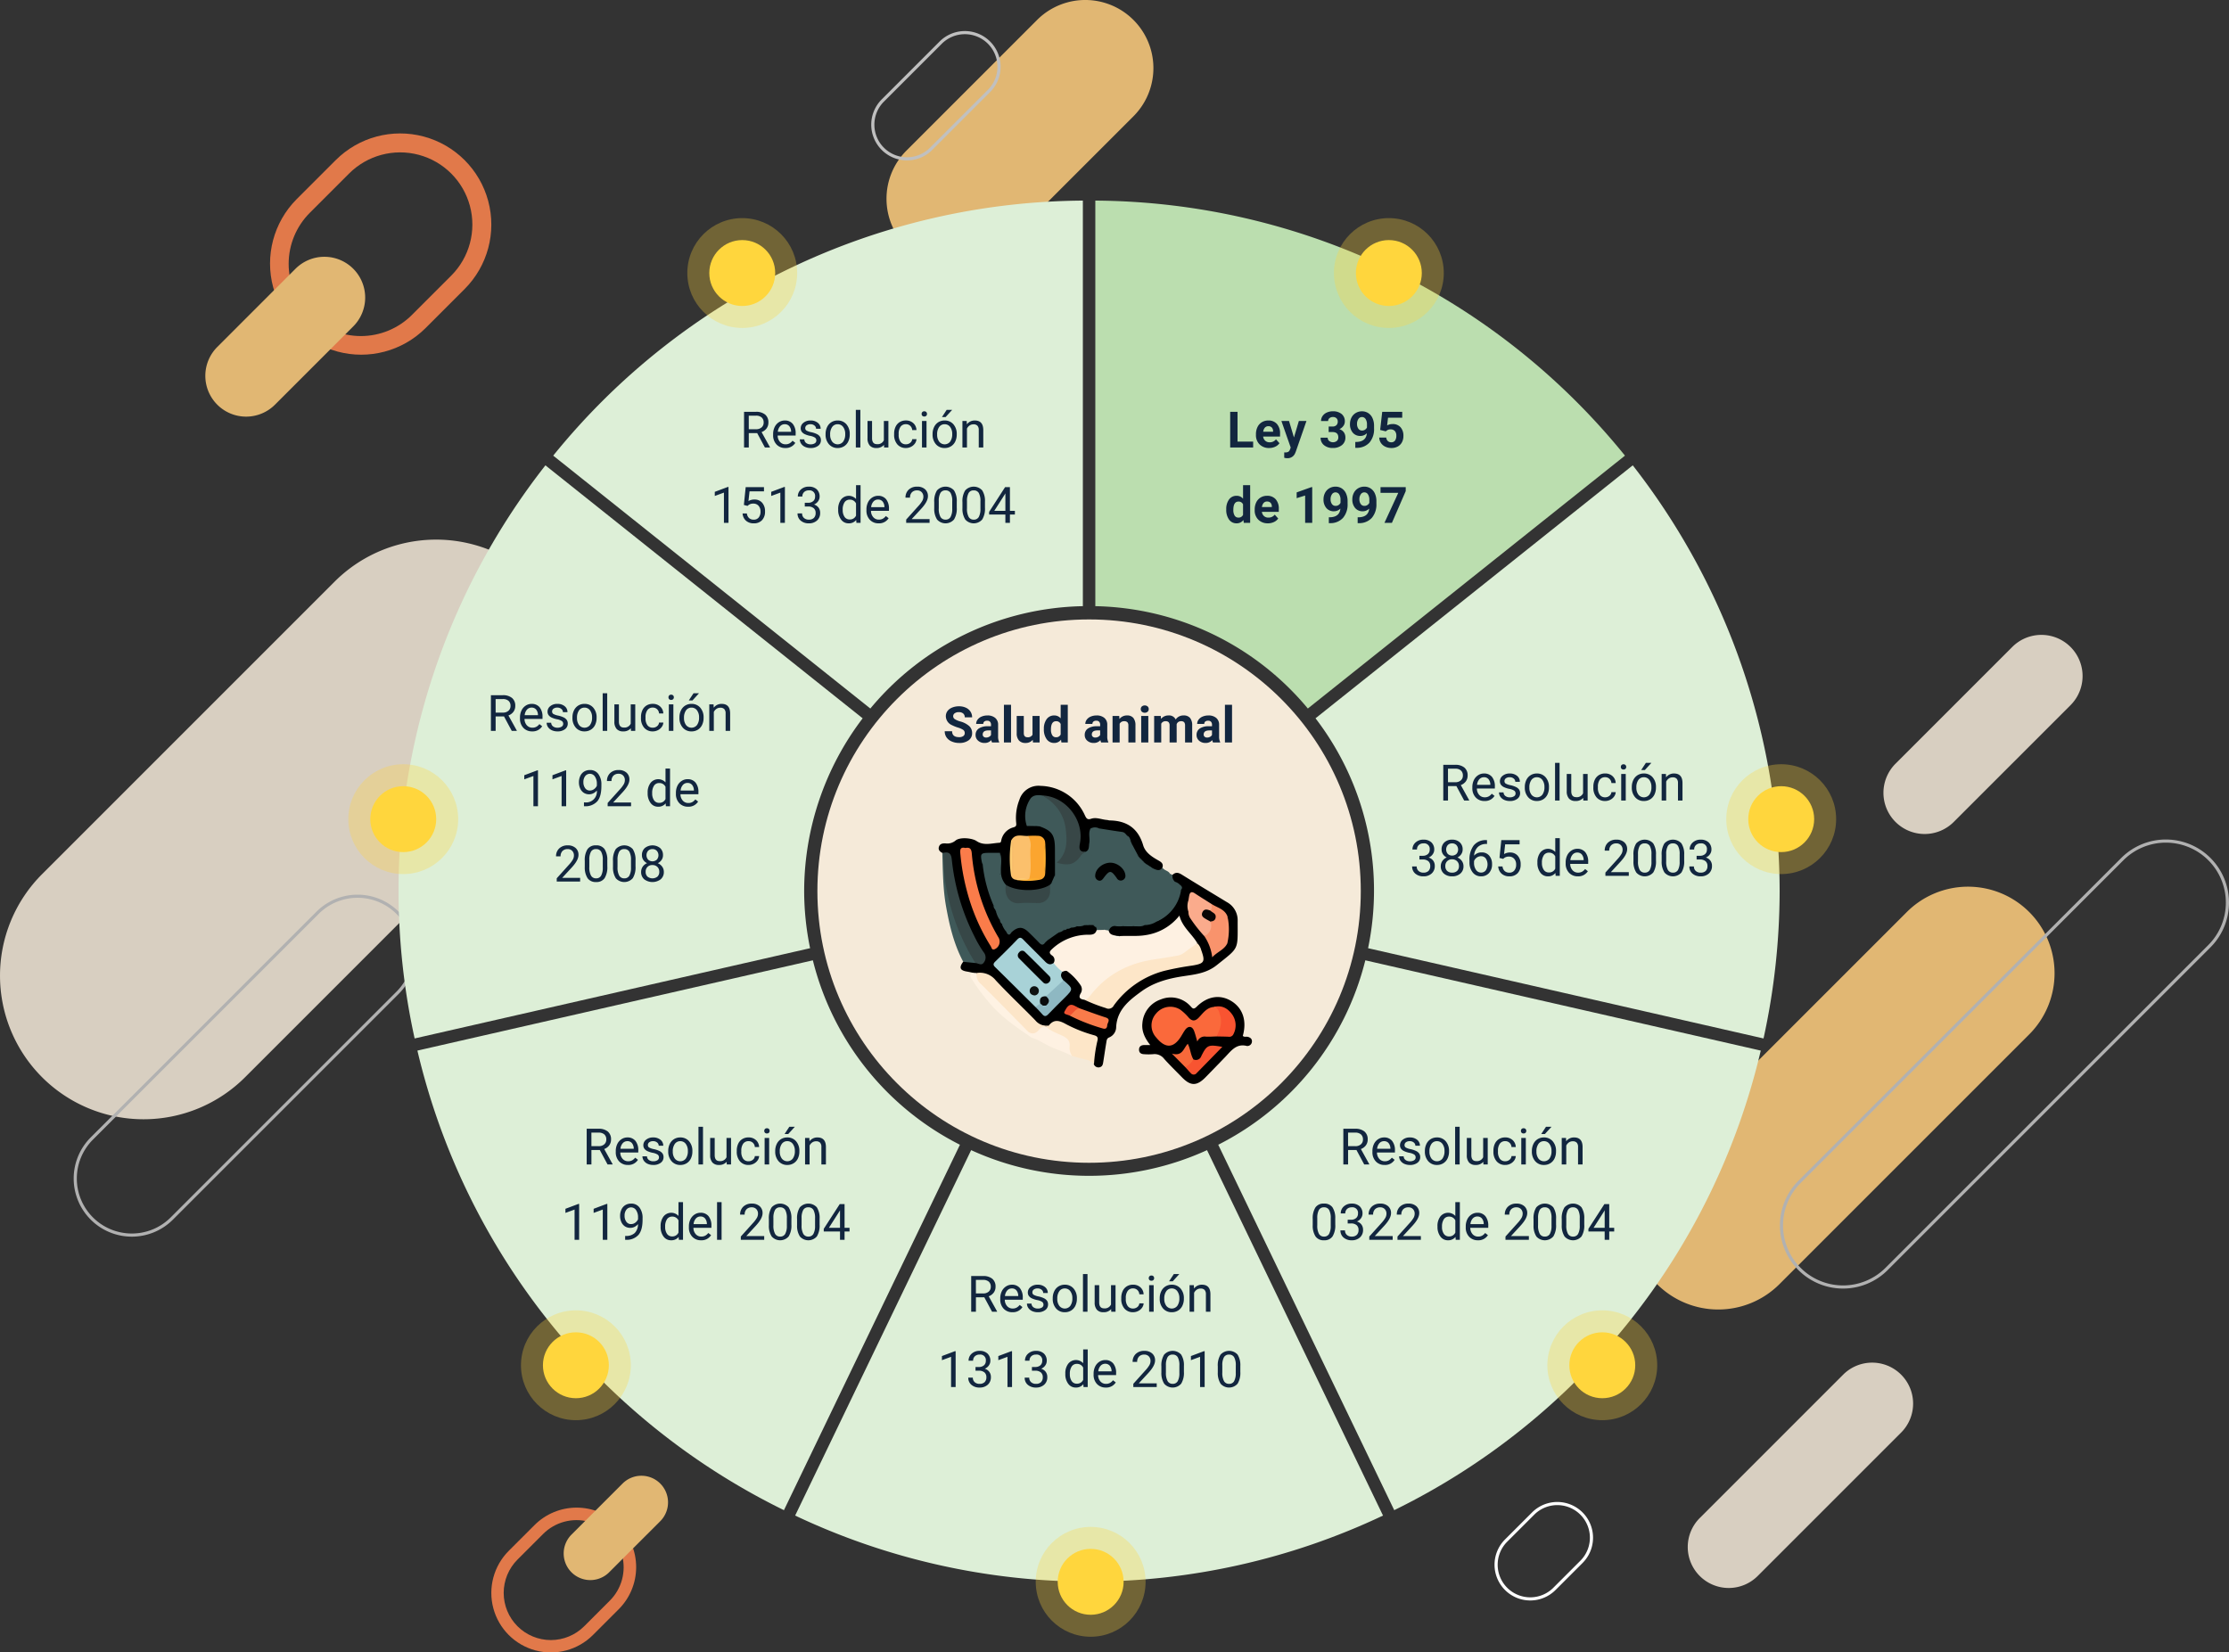 <svg xmlns="http://www.w3.org/2000/svg" xmlns:xlink="http://www.w3.org/1999/xlink" width="710.132" height="526.49" viewBox="0 0 710.132 526.49">
  <rect x="0" y="0" width="710.132" height="526.49" fill="#333333" stroke="none"/>
  <defs>
    <clipPath id="clip-path">
      <path id="Trazado_565702" data-name="Trazado 565702" d="M169.6,436.994a23,23,0,0,1,0-32.535l12.513-12.513a23.006,23.006,0,0,1,32.536,32.535l-12.514,12.513a23.006,23.006,0,0,1-32.535,0m8.245-49.316L165.335,400.19a29.043,29.043,0,0,0,41.072,41.073L218.92,428.75a29.042,29.042,0,1,0-41.072-41.072" fill="#ff854e"/>
    </clipPath>
    <clipPath id="clip-path-2">
      <path id="Trazado_565702-2" data-name="Trazado 565702" d="M165.17,416.928a15.021,15.021,0,0,1,0-21.245l8.171-8.171a15.022,15.022,0,1,1,21.245,21.245l-8.171,8.171a15.023,15.023,0,0,1-21.245,0m5.384-32.2-8.171,8.17a18.964,18.964,0,0,0,26.819,26.82l8.171-8.171a18.964,18.964,0,1,0-26.819-26.819" transform="translate(-156.828 -379.171)" fill="#ff854e"/>
    </clipPath>
    <clipPath id="clip-path-3">
      <rect id="Rectángulo_279147" data-name="Rectángulo 279147" width="184.681" height="184.68" transform="translate(0 139.89)" fill="#f5ead9"/>
    </clipPath>
  </defs>
  <g id="Grupo_841707" data-name="Grupo 841707" transform="translate(-453.029 -1729.509)">
    <g id="Grupo_841691" data-name="Grupo 841691" opacity="0.848">
      <path id="Trazado_565698" data-name="Trazado 565698" d="M543.941,83.118h0a21.7,21.7,0,0,1,0-30.694L585.562,10.8A21.7,21.7,0,0,1,616.255,41.5L574.634,83.118a21.7,21.7,0,0,1-30.693,0" transform="translate(197.875 1725.062)" fill="#ffce7e"/>
      <path id="Trazado_565701" data-name="Trazado 565701" d="M249.37,74.537h0a13.119,13.119,0,0,1,0-18.554l37.2-37.2a13.12,13.12,0,0,1,18.555,18.555l-37.2,37.2a13.119,13.119,0,0,1-18.554,0" transform="translate(807.545 1916.852)" fill="#f5ead9"/>
      <g id="Grupo_841689" data-name="Grupo 841689" transform="translate(50.96 2.602)">
        <g id="Grupo_841679" data-name="Grupo 841679" transform="translate(331.172 1390.25)">
          <g id="Grupo_841678" data-name="Grupo 841678" clip-path="url(#clip-path)">
            <rect id="Rectángulo_279145" data-name="Rectángulo 279145" width="99.84" height="99.84" transform="translate(121.53 414.47) rotate(-45)" fill="#ff854e"/>
          </g>
        </g>
        <path id="Trazado_565705" data-name="Trazado 565705" d="M140.119,465.593h0a13,13,0,0,1,0-18.384l24.929-24.929a13,13,0,0,1,18.383,0h0a13,13,0,0,1,0,18.384L158.5,465.593a13,13,0,0,1-18.384,0" transform="translate(331.172 1390.25)" fill="#ffce7e"/>
      </g>
      <g id="Grupo_841690" data-name="Grupo 841690" transform="translate(121.558 445.903)">
        <g id="Grupo_841679-2" data-name="Grupo 841679" transform="translate(488 1763.997)">
          <g id="Grupo_841678-2" data-name="Grupo 841678" transform="translate(0 0)" clip-path="url(#clip-path-2)">
            <rect id="Rectángulo_279145-2" data-name="Rectángulo 279145" width="65.193" height="65.193" transform="translate(-23.049 23.049) rotate(-45)" fill="#ff854e"/>
          </g>
        </g>
        <path id="Trazado_565705-2" data-name="Trazado 565705" d="M138.8,449.241h0a8.488,8.488,0,0,1,0-12l16.278-16.278a8.488,8.488,0,0,1,12,0h0a8.489,8.489,0,0,1,0,12L150.8,449.241a8.489,8.489,0,0,1-12,0" transform="translate(374.738 1335.319)" fill="#ffce7e"/>
      </g>
      <path id="Trazado_565708" data-name="Trazado 565708" d="M208.563,225.832h0a10.884,10.884,0,0,1,0-15.392l18.392-18.392a10.884,10.884,0,1,1,15.392,15.392l-18.392,18.392A10.884,10.884,0,0,1,208.563,225.832Z" transform="translate(525.72 1551.092)" fill="none" stroke="#d8d8d8" stroke-miterlimit="10" stroke-width="1"/>
      <g id="Grupo_841685" data-name="Grupo 841685" transform="translate(73.71 30.78)">
        <g id="Grupo_841684" data-name="Grupo 841684" transform="translate(379.319 1730.77)" style="isolation: isolate">
          <g id="Grupo_841683" data-name="Grupo 841683">
            <g id="Grupo_841682" data-name="Grupo 841682" clip-path="url(#clip-path-3)">
              <path id="Trazado_565706" data-name="Trazado 565706" d="M13.4,311.172h0a45.742,45.742,0,0,1,0-64.69l93.193-93.194a45.743,45.743,0,0,1,64.691,64.691L78.089,311.172a45.743,45.743,0,0,1-64.691,0" fill="#f5ead9"/>
            </g>
          </g>
        </g>
        <path id="Trazado_565709" data-name="Trazado 565709" d="M11.4,341.874h0a18.022,18.022,0,0,1,0-25.487L83.387,244.4a18.023,18.023,0,0,1,25.488,25.488l-71.991,71.99A18.021,18.021,0,0,1,11.4,341.874Z" transform="translate(397.172 1745.09)" fill="none" stroke="#c7c7c7" stroke-miterlimit="10" stroke-width="1"/>
      </g>
      <g id="Grupo_841687" data-name="Grupo 841687" transform="translate(16.54 -17)">
        <path id="Trazado_565697" data-name="Trazado 565697" d="M551.654,329.145h0a27.571,27.571,0,0,1,0-38.991l79.5-79.5a27.571,27.571,0,1,1,38.991,38.991l-79.5,79.5a27.571,27.571,0,0,1-38.991,0" transform="translate(412.752 1826.513)" fill="#ffce7e"/>
        <path id="Trazado_565699" data-name="Trazado 565699" d="M87.049,281.47h0a13.053,13.053,0,0,1,0-18.46l45.692-45.692a13.053,13.053,0,0,1,18.46,18.46L105.51,281.47a13.053,13.053,0,0,1-18.46,0" transform="translate(890.959 1967.168)" fill="#f5ead9"/>
        <path id="Trazado_565696" data-name="Trazado 565696" d="M498.694,282.728h0a19.614,19.614,0,0,1,0-27.739L601.538,152.145a19.614,19.614,0,0,1,27.739,27.739L526.433,282.728A19.614,19.614,0,0,1,498.694,282.728Z" transform="translate(511.099 1868.089)" fill="none" stroke="#c7c7c7" stroke-miterlimit="10" stroke-width="1"/>
      </g>
    </g>
    <g id="Grupo_841688" data-name="Grupo 841688">
      <g id="Grupo_841706" data-name="Grupo 841706">
        <path id="Trazado_150343" data-name="Trazado 150343" d="M1472.843,334.706,1371.81,415.28a90.221,90.221,0,0,0-67.707-32.612V253.447A218.779,218.779,0,0,1,1472.843,334.706Z" transform="translate(-502.12 1539.974)" fill="#bbdeaf"/>
        <path id="Trazado_150344" data-name="Trazado 150344" d="M1765.087,765.518a220.311,220.311,0,0,1-5.131,47.014l-125.988-28.759a90.123,90.123,0,0,0-16.745-73.245l101.069-80.6A220.834,220.834,0,0,1,1765.087,765.518Z" transform="translate(-745.087 1247.843)" fill="#ddefd7"/>
        <path id="Trazado_150345" data-name="Trazado 150345" d="M1651.736,1362.6a218.785,218.785,0,0,1-116.773,146.425l-56.07-116.428a90.212,90.212,0,0,0,46.857-58.758Z" transform="translate(-637.749 701.642)" fill="#ddefd7"/>
        <path id="Trazado_150346" data-name="Trazado 150346" d="M1064.562,1720.2a218.825,218.825,0,0,1-187.289,0l56.07-116.43a90.369,90.369,0,0,0,75.15,0Z" transform="translate(-170.92 492.188)" fill="#ddefd7"/>
        <path id="Trazado_150347" data-name="Trazado 150347" d="M512.976,1392.6l-56.068,116.428A218.782,218.782,0,0,1,340.133,1362.6l125.988-28.761A90.228,90.228,0,0,0,512.976,1392.6Z" transform="translate(245.876 701.642)" fill="#ddefd7"/>
        <path id="Trazado_150348" data-name="Trazado 150348" d="M442.538,765.518a90.928,90.928,0,0,0,1.889,18.255L318.439,812.531a219.435,219.435,0,0,1,41.668-182.6l101.07,80.6A91.044,91.044,0,0,0,442.538,765.518Z" transform="translate(266.687 1247.843)" fill="#ddefd7"/>
        <path id="Trazado_150349" data-name="Trazado 150349" d="M701.993,253.447V382.668a90.2,90.2,0,0,0-67.707,32.612L533.253,334.706A218.768,218.768,0,0,1,701.993,253.447Z" transform="translate(96.023 1539.974)" fill="#ddefd7"/>
        <circle id="Elipse_6630" data-name="Elipse 6630" cx="86.559" cy="86.559" r="86.559" transform="translate(713.441 1926.869)" fill="#f5ead9"/>
        <g id="Grupo_841379" data-name="Grupo 841379" transform="translate(752.083 1979.882)">
          <path id="Trazado_150350" data-name="Trazado 150350" d="M3642.91,1185.62c-.826-.419-1.4-1.044-1.064-2s1.2-1.074,2.093-1.027a4.109,4.109,0,0,0,3.2-.927c1.309-1.13,5.2-.832,6.679.175,2.311,1.576,4.841.679,7.293.543.576-.032.513-.658.646-1.074a5.36,5.36,0,0,1,3.8-3.833c1-.264.955-.737.877-1.531a15.647,15.647,0,0,1,1.03-7.252,6.361,6.361,0,0,1,6.782-4.431,15.883,15.883,0,0,1,14.114,9.45c.466.963.8,1.413,1.965,1.022,1.672-.56,3.322.258,4.99.382.322.024.639.153.959.158,5.425.092,9.022,2.513,10.611,7.884.673,2.273,2.656,3.609,4.669,4.751.917.52,1.894,1.01,1.49,2.365-.473,1.91-1.717,1.183-2.852.84a4.462,4.462,0,0,1-.7-.455c-.61-.472-1.269-.877-1.918-1.3a4.7,4.7,0,0,1-.607-.486c-.5-.488-.993-.976-1.482-1.473a4.591,4.591,0,0,1-.5-.616,15.539,15.539,0,0,1-1.9-3.734c-.139-.315-.281-.629-.437-.937a4.142,4.142,0,0,0-1.417-1.829c-1.449-1.287-3.332-1.13-5.049-1.5a32.339,32.339,0,0,0-3.2-.527c-.89-.223-1.79-.537-2.535.335-.4,1.34-.09,2.711-.208,4.059-.1,1.165-.119,2.374-1.444,2.94-2.333.03-2.876-.627-2.569-3.1a12.8,12.8,0,0,0-9.976-14.54,5.286,5.286,0,0,0-1.347-.116c-3.149,0-4.16.747-4.7,3.831-.269,1.533-.708,3.154.3,4.632,1.08.4,2.238.01,3.319.351,4.066,1.145,5.54,3.043,5.546,7.275,0,2.783.078,5.568-.073,8.35a7.958,7.958,0,0,1-1.371,3.269,4.7,4.7,0,0,1-.684.716,6.364,6.364,0,0,1-4.644,1.618c-1.553-.035-3.11-.051-4.662,0a6.9,6.9,0,0,1-5-1.752,5.558,5.558,0,0,1-1.853-4.475c-.073-1.727.235-3.47-.208-5.174a1.062,1.062,0,0,0-.479-.241,9.783,9.783,0,0,0-1.937-.1c-2.575.006-2.75.221-2.324,2.85a3.576,3.576,0,0,1,.125.575,57.029,57.029,0,0,0,3.282,12.462c.154.434.245.89.422,1.318.136.321.279.64.436.95.422.837.779,1.7,1.122,2.574a9.224,9.224,0,0,0,.766,1.294c.386.694.7,1.422,1.08,2.114.153.261.306.524.641.591.485-.091.759-.484,1.114-.755,1.95-1.49,3.55-1.426,5.378.261,1.045.966,2.008,2.018,3.037,3,.511.489,1.018,1.092,1.816.444.349-.264.672-.56,1.025-.817a34.027,34.027,0,0,1,3.465-2.334c.545-.262,1.085-.533,1.637-.781.4-.159.819-.286,1.228-.436s.844-.285,1.268-.424c.632-.155,1.262-.316,1.895-.468a11.567,11.567,0,0,0,2.264-.318,6.748,6.748,0,0,1,1.462-.155,5.171,5.171,0,0,1,1.186.114,2.394,2.394,0,0,1,1.433,1.037,1.81,1.81,0,0,1,.2.561,2.026,2.026,0,0,1,.006.583c-.453,1.463-1.469,1.916-2.958,1.894a15.685,15.685,0,0,0-10.394,3.614c-.935.759-1.648,1.483-.474,2.65a1.607,1.607,0,0,1,.092,2.142c-1.208,1.329-2.309.764-3.337-.234-2.049-1.986-4.088-3.985-6.047-6.058-1.046-1.107-1.825-1.129-2.87-.007-1.724,1.849-3.519,3.637-5.363,5.366-1.158,1.086-1.174,1.911-.012,3.042,3.949,3.845,7.807,7.784,11.722,11.664,3.316,3.379,2.571,3.139,5.685.1,1.3-1.264,2.57-2.549,3.84-3.838,1.563-1.586,1.557-1.715.035-3.261-.409-.415-.846-.8-1.246-1.226-.792-.945-1.119-1.917-.169-2.96a1.9,1.9,0,0,1,2.766.274c1.024.989,2.052,1.975,3,3.032a3.452,3.452,0,0,1,.9,3.577c-.287.861-.2,1.527.734,1.886,2.02.907,4.144,1.523,6.218,2.272a2.207,2.207,0,0,0,2.858-.834,30.623,30.623,0,0,1,20.221-11.683q2.79-.44,5.573-.924c2.153-.376,2.464-.914,1.979-3.083a8.289,8.289,0,0,0-1.458-3.157c-1.481-2.438-3.782-4.284-5.01-6.906-.373-.8-.838-.641-1.344-.128-2.854,2.9-6.463,4.233-10.366,4.893-2.5.423-5.039.024-7.559.138a5.691,5.691,0,0,1-1.22-.173c-1.122-.374-2.44-.522-2.5-2.14a1.871,1.871,0,0,1,2.188-1.857c.765.017,1.526-.086,2.291-.055,1.223.073,2.449.032,3.673.031a14.173,14.173,0,0,0,3.077-.143,4.132,4.132,0,0,1,.569-.143,12.6,12.6,0,0,0,3.479-1.022,13.376,13.376,0,0,0,7.533-9.615,1.3,1.3,0,0,0-.346-1.518c-.466-.415-1.083-.589-1.558-.991-.665-.7-1.148-1.425-.4-2.36.947-.918,1.843-.81,2.945-.123,4.786,2.982,9.625,5.877,14.44,8.811a6.558,6.558,0,0,1,3.39,5.95c-.019,9.434.608,8.3-6.682,14.12-3.319,2.649-7.1,2.964-10.9,3.552-4.678.724-9.156,1.958-13.022,4.759-3.939,2.853-7.775,5.839-8.1,11.343a3.6,3.6,0,0,1-2.254,3.373c-.757.3-.781.985-.885,1.6-.346,2.045-.641,4.1-.968,6.147-.113.707-.2,1.447-1.041,1.715a1.57,1.57,0,0,1-1.939-.871c-.761-1.933-.092-3.842.18-5.73.4-2.743.464-2.7-2.218-3.674a36.969,36.969,0,0,1-6.97-2.945c-1.892-1.166-3.532-1.36-5.2.234a4.342,4.342,0,0,1-4.544-1.412c-4.13-4.212-8.417-8.276-12.461-12.568-1.789-1.9-3.656-3-6.276-2.622a1.575,1.575,0,0,1-1.074-.495c-.617-.124-1.23-.27-1.851-.369-2.268-.361-2.624-1.253-1.234-3.131,1.208-.892,2.478-.018,3.712-.132.842-.022,1.818.715,2.481-.349.624-1,.062-1.873-.451-2.7a70.39,70.39,0,0,1-9.861-28.6c-.165-1.3-.454-2.447-2.057-2.572A3.706,3.706,0,0,1,3642.91,1185.62Z" transform="translate(-3641.75 -1164.243)"/>
          <path id="Trazado_150351" data-name="Trazado 150351" d="M3734.19,1214.161c1.06.431,2.138,1.079,3.034-.276.523.986,1.882.956,2.389,1.963a3.535,3.535,0,0,0,.99,4.208c1.031.908.694,2.145.169,3.255-2.447,5.179-6.721,7.553-12.271,7.877-1.879.11-3.768.035-5.652.019a5.168,5.168,0,0,0-3.5.9,1.458,1.458,0,0,1-2.105-.174,4.428,4.428,0,0,0-3.609-1.1c-4.4.266-8.624,1.049-12.341,3.673-2.25,1.588-2.95,1.553-4.85-.49a6.269,6.269,0,0,0-6.439-2.2,2.548,2.548,0,0,1-3.1-1.714,68.693,68.693,0,0,1-5.283-15.451,6.7,6.7,0,0,1-.123-2.706,1.424,1.424,0,0,1,2.776-.074,1.137,1.137,0,0,1,.071.381c-.38,3.522,1.032,6.745,1.641,10.1.494,2.723,1.95,4.184,4.688,4.238,2.4.047,4.809.056,7.211,0,2.8-.07,4.26-1.2,4.718-3.948.409-2.452,1.608-4.669,1.9-7.144a1.517,1.517,0,0,1,1.872-1.31c4.014.512,5.925-2.414,8.048-4.9a3.618,3.618,0,0,0,.524-3.674c-.581-1.684.156-2.749,1.929-2.644a25.85,25.85,0,0,1,6.507,1.151c1.992.651,2.56,2.494,3.247,4.149a14.559,14.559,0,0,0,6.472,7.033,4.238,4.238,0,0,0,2.811.685C3735.2,1215.468,3733.9,1215.554,3734.19,1214.161Z" transform="translate(-3665.933 -1187.852)" fill="#3f5959"/>
          <path id="Trazado_150352" data-name="Trazado 150352" d="M3731.116,1195.208c.545,1.262,1.565,1.345,2.735,1.052a2,2,0,0,1-3.107,1.157c-3.408-1.88-6.414-4.182-7.723-8.082-.89-2.652-2.5-4.272-5.518-4.237a16.223,16.223,0,0,1-3.218-.622,2.065,2.065,0,0,0-2,.48c-.566.594-.132,1.156.173,1.755a3.566,3.566,0,0,1-.722,4.152c-1.133,1.144-2.062,2.475-3.287,3.53a5.75,5.75,0,0,1-4.526,1.327c-1.338-.13-1.952.128-2.179,1.8a41.3,41.3,0,0,1-2.137,8.006,4.187,4.187,0,0,1-4.175,2.656c-2.727.065-5.457.028-8.185.014a4.71,4.71,0,0,1-4.87-4.716,6.743,6.743,0,0,0-.739-2.973c-.985-1.918-.82-4.017-.877-6.091-.022-.806.63-2.293-1.059-2.128-1.524.15-.919,1.6-.786,2.355a59.075,59.075,0,0,0,4.014,13.145c.512,1.189,1.078,2.357,1.571,3.554a1.622,1.622,0,0,0,2.19,1.053,5.99,5.99,0,0,1,7.037,2.3c1.241,1.585,2.4,1.85,4.2.462,4.137-3.186,9.086-3.845,14.155-3.84a2.851,2.851,0,0,1,2.362,1.155c.513.677.9,1.109,1.6.168s1.769-.914,2.831-.95c3.1-.105,6.217.316,9.307-.364a12.551,12.551,0,0,0,9.3-7.752,1.819,1.819,0,0,0-.665-2.513c-1.786-1.306-1.786-2.381-.276-4.17l.809.411a2.375,2.375,0,0,0,.8,2.173,2.261,2.261,0,0,0,1.532.908c.543.435,1.021.887.413,1.616-.867.949-.731,2.264-1.236,3.36a15.947,15.947,0,0,1-6.539,6.766,7,7,0,0,1-3.562,1.137c-.249-.075.1-.048-.15-.125a3.188,3.188,0,0,0-.756-.079c.207.046.443.021.585.234-1.011.581-2.116.325-3.188.361a8.116,8.116,0,0,0-3.892-.015,11.493,11.493,0,0,1-1.939-.01,1.848,1.848,0,0,0-2.331,1.6,3.074,3.074,0,0,1-1.434-.095c-.81-.3-1.8.021-2.489-.7a1.327,1.327,0,0,1-.075-.353c-.186-.515-.371-1.03-1.1-.817l-1.177-.014a7.049,7.049,0,0,0-2.5-.14c-.717.143-.4.455-.5.215-.044-.1-.014-.155.087-.175a1.631,1.631,0,0,1,1.447.151,4.708,4.708,0,0,1-2.427.345c-.675-.038-1.367-.157-1.91.412a1.508,1.508,0,0,1-1.2.385c-.4.071-.889-.107-1.119.415a3.167,3.167,0,0,1-1.6.775,8.292,8.292,0,0,0-3.492,2.438l-.783.712a1.389,1.389,0,0,1-2.012-.269c-1.088-1.188-2.251-2.307-3.409-3.428-1.681-1.627-3.382-1.652-5.1-.107-.471.422-.839,1.009-1.584,1l-.426-.749a4.4,4.4,0,0,0-1.27-2.321,1.622,1.622,0,0,1-.642-1.206,4.7,4.7,0,0,0-1.211-2.675l-.362-.828c-.082-.393.108-.89-.425-1.111a44.026,44.026,0,0,1-3.476-12.925c.077-.248.05.1.128-.149a3.11,3.11,0,0,0,.082-.76c-.048.209-.019.449-.237.59a1.186,1.186,0,0,1-.192-.328c-.642-3.1-.506-3.263,2.6-3.263h2.688c.5,2.209-.069,4.477.334,6.691.086.253.254-.151.035-.01-.066.043-.116-.008-.116-.154a36.118,36.118,0,0,1,.136-6.543c.78,1.906.235,3.893.333,5.839a6.236,6.236,0,0,0,1.586,4.365c1.284,5.566,1.685,5.262,7.165,5.253.776,0,1.553.01,2.33,0,2.657-.048,3.621-.87,4-3.463a4.2,4.2,0,0,1,.569-1.831l.38-.409a2.917,2.917,0,0,0,1.193-2.7q-.01-4.065-.019-8.13c0-4.656-.891-5.945-5.132-7.435a7.03,7.03,0,0,0-3.825-.045,9.91,9.91,0,0,1,1.036-8.5c.89-1.48,2.51-1.387,4.035-1.194,4.926,1.987,7.2,6.012,7.833,10.94.441,3.456.464,7.044-2.311,10.1,2.6.478,4.686.366,6.054-1.871a2.647,2.647,0,0,1,2.059-1.23c1.292-.531,1-1.747,1.192-2.754.3-1.531-.4-3.141.375-4.634.437,1.586.034,3.21.2,4.621-.016-.577,0-1.342,0-2.106,0-2.519,0-2.519,2.53-2.583,2.446.379,4.89.786,7.343,1.122.807.11,1.172.676,1.623,1.2.5.582.586,1.42,1.195,1.936l.371.815a6.59,6.59,0,0,0,2.06,3.872l.331.391a2.737,2.737,0,0,0,1.526,1.542l.394.331a3.507,3.507,0,0,0,1.931,1.259Z" transform="translate(-3662.859 -1168.899)" fill="#3f5959"/>
          <path id="Trazado_150353" data-name="Trazado 150353" d="M3808.932,1352.031c-1.741-2.2-2.792-4.4-2.5-6.986a8.683,8.683,0,0,1,5.884-7.557,8.4,8.4,0,0,1,9.315,2.036c.6.569.946,1.438,2.06.325,3.435-3.433,7.521-4.015,11.086-1.824,3.657,2.248,4.988,6.3,3.64,11.088.48.483,1.117.16,1.661.32.754.222,1.3.647,1.252,1.5a1.458,1.458,0,0,1-1.372,1.394.454.454,0,0,1-.193.015c-3.36-.912-5.037,1.5-6.941,3.491-2.063,2.156-4.152,4.287-6.234,6.425-2.8,2.879-4.779,2.9-7.541.065-1.9-1.95-3.858-3.854-5.679-5.878a3.817,3.817,0,0,0-3.532-1.5,18.83,18.83,0,0,1-2.916,0c-.876-.033-1.541-.429-1.562-1.383-.024-1.034.614-1.505,1.608-1.527C3807.524,1352.02,3808.084,1352.031,3808.932,1352.031Z" transform="translate(-3741.53 -1269.44)" fill="#010000"/>
          <path id="Trazado_150354" data-name="Trazado 150354" d="M3730.307,1357.73c1.665-2.112,3.4-1.581,5.451-.439a43.76,43.76,0,0,0,9.026,3.563c1.04.305,1.261.746.995,1.8a43.371,43.371,0,0,0-1.085,7.5,3.425,3.425,0,0,0-2.343-1.475q-2.312-.61-4.623-1.229a2.554,2.554,0,0,1-1.309-2.6,3.191,3.191,0,0,0-2.213-3.463c-1.129-.476-2.216-1.059-3.3-1.634-.624-.331-1.3-.62-1.485-1.42C3729.46,1357.751,3730.079,1358.031,3730.307,1357.73Z" transform="translate(-3695.218 -1281.369)" fill="#fde6c8"/>
          <path id="Trazado_150355" data-name="Trazado 150355" d="M3655.262,1254.049l-3.874-.393c-2.957-5.544-4.4-11.558-5.484-17.681-1-5.627-1.008-11.325-1.182-17.011l.407-.049a3.435,3.435,0,0,1,.546,2.4,64.335,64.335,0,0,0,8.472,29.759C3654.662,1252,3655.61,1252.791,3655.262,1254.049Z" transform="translate(-3643.563 -1197.586)" fill="#3f5959"/>
          <path id="Trazado_150356" data-name="Trazado 150356" d="M3720.275,1360.592c1.54,1.433,3.545,2.043,5.371,2.944,1.458.719,2.266,1.667,2.071,3.29a4.684,4.684,0,0,0,.8,3.046c-2.074-1.1-4.306-1.854-6.456-2.765-2.2-.931-4.121-2.4-6.42-3.079-.131-.833-1.658-.768-1.254-1.946a4.571,4.571,0,0,0,3.8-1.33A1.567,1.567,0,0,1,3720.275,1360.592Z" transform="translate(-3686.008 -1283.794)" fill="#fef1e2"/>
          <path id="Trazado_150357" data-name="Trazado 150357" d="M3686.014,1335.661c-.007.887,1.3.98,1.17,1.942-4.374-2.974-8.764-5.928-12.382-9.847a61.97,61.97,0,0,1-6.76-8.913c-.542-.855-.6-1.461.42-1.9l1.173.068c.594,2.148,2.152,3.582,3.668,5.076q5.8,5.722,11.525,11.53C3685.382,1334.173,3686.251,1334.617,3686.014,1335.661Z" transform="translate(-3657.552 -1257.369)" fill="#fef2e3"/>
          <path id="Trazado_150358" data-name="Trazado 150358" d="M3750.114,1274.79c.38.2.918-.04,1.2.43.365,1.225,1.5,1.2,2.434,1.49-.252.26-.511.4-.663.231.474-.041,1.093.222,1.711-.173,2.755-.163,5.515.158,8.277-.318a16.773,16.773,0,0,0,10.711-6.206c.957,3.742,4.01,5.815,5.719,8.81a11.819,11.819,0,0,1-6.606,4.477c-2.785.639-5.627.995-8.446,1.463a29.61,29.61,0,0,0-18.325,10.561c-.676.8-1.244,1.889-2.625,1.494-1.371-.169-1.992-.687-1.131-2.109a2.363,2.363,0,0,0-.007-2.419,18.017,18.017,0,0,0-4.2-4.467c-.506-.447-1.106-.1-1.653.076a3.127,3.127,0,0,1-2.8-2.8,1.715,1.715,0,0,0-.514-2.389c-1.145-.831-.736-1.351.124-2.148a16.885,16.885,0,0,1,11.815-4.458c1.194-.01,1.949-.332,2.283-1.488A4.2,4.2,0,0,1,3750.114,1274.79Z" transform="translate(-3697.092 -1228.891)" fill="#fef1e2"/>
          <path id="Trazado_150359" data-name="Trazado 150359" d="M3760.724,1310.822c.961-.068,1.469-.817,1.969-1.456,5.22-6.661,12.15-10.222,20.424-11.416q3.723-.538,7.428-1.213c1.592-.291,2.677-1.51,3.955-2.369.749-.5,1.483-1.026,2.225-1.54a4.737,4.737,0,0,1,1.225,2.16c1.351,3.781,1.006,4.308-2.9,4.954a88.688,88.688,0,0,0-8.957,1.7,28.908,28.908,0,0,0-16,11.015,1.849,1.849,0,0,1-2.529.814A50.152,50.152,0,0,1,3760.724,1310.822Z" transform="translate(-3714.31 -1242.665)" fill="#fde6c8"/>
          <path id="Trazado_150360" data-name="Trazado 150360" d="M3705.719,1296.37a13.341,13.341,0,0,0,2.8,2.8c-.8,1.016-.39,1.884.332,2.713a18.883,18.883,0,0,1-5.336,5.387c-1.24.141-1.6,1.023-1.75,2.086-.417.688-.912,1.24-1.83,1.053-4.283-4.248-8.556-8.508-12.863-12.731-.7-.683-.583-1.128.048-1.746,2.364-2.317,4.73-4.635,7.012-7.031.84-.882,1.307-.608,2.006.112,2.26,2.328,4.6,4.583,6.862,6.907C3703.836,1296.775,3704.661,1297.125,3705.719,1296.37Z" transform="translate(-3669.102 -1239.931)" fill="#a8d2d7"/>
          <path id="Trazado_150361" data-name="Trazado 150361" d="M3655.871,1253.9a67.829,67.829,0,0,1-8.735-21.288,55.935,55.935,0,0,1-1.4-13.846c2.446-.531,2.505,1.213,2.685,2.828a69.853,69.853,0,0,0,7.058,23.651,38.262,38.262,0,0,0,3.014,5.2,2.59,2.59,0,0,1,.035,3.322C3657.778,1254.842,3656.769,1253.949,3655.871,1253.9Z" transform="translate(-3644.172 -1197.434)" fill="#374747"/>
          <path id="Trazado_150362" data-name="Trazado 150362" d="M3660.97,1214.863c1.372-.261,1.911.2,2.039,1.7a62.47,62.47,0,0,0,8.607,26.987,2.632,2.632,0,0,1-1.4,3.61c-.851.277-.9-.569-1.157-.978a63.389,63.389,0,0,1-7.593-17.6,70.509,70.509,0,0,1-2.116-12.05C3659.224,1215.143,3659.523,1214.527,3660.97,1214.863Z" transform="translate(-3652.467 -1195.06)" fill="#fa7c4a"/>
          <path id="Trazado_150363" data-name="Trazado 150363" d="M3689.025,1335.628c-4.97-5.034-9.912-10.1-14.932-15.079a3.889,3.889,0,0,1-1.446-3.575,6.449,6.449,0,0,1,6.111,2.355c4.069,4.359,8.422,8.451,12.591,12.721a4.537,4.537,0,0,0,4.3,1.648l-.822.436a2.206,2.206,0,0,0-2.333.947C3691.5,1336.274,3690.373,1336.659,3689.025,1335.628Z" transform="translate(-3660.563 -1257.335)" fill="#fce5c8"/>
          <path id="Trazado_150364" data-name="Trazado 150364" d="M3740.353,1190.086c-.364.443-.969.482-1.343,1.029-2.066,3.021-3.92,3.587-7.849,2.428,3.591-3.066,3.324-7.2,2.827-11.109a13.512,13.512,0,0,0-6.344-9.591c-.32-.214-.618-.461-.927-.693,7.4.357,13.28,7.9,11.852,15.237C3738.267,1188.938,3738.262,1190.174,3740.353,1190.086Z" transform="translate(-3693.57 -1169.066)" fill="#384747"/>
          <path id="Trazado_150365" data-name="Trazado 150365" d="M3702.307,1218.923a1.755,1.755,0,0,1-1.547-1.538,1.461,1.461,0,0,0,.2-.579c.036-3.245.014-6.49.008-9.734a1.821,1.821,0,0,0-.147-.6c1.251-2.452,3.489-1.374,5.39-1.506a1.859,1.859,0,0,1,1.211,1.616c.138,3.954.6,7.92-.27,11.852a1.338,1.338,0,0,1-.78.624A34.081,34.081,0,0,0,3702.307,1218.923Z" transform="translate(-3677.739 -1189.004)" fill="#fbc06c"/>
          <path id="Trazado_150366" data-name="Trazado 150366" d="M3866,1273.342c-.971,2.046-3.154,2.648-4.8,4.436a15.274,15.274,0,0,0-2.516-6.744,6.944,6.944,0,0,0,1.851-4.751c1.09-.732,1.411-1.564.359-2.6a1.422,1.422,0,0,1-.486-.991,2.432,2.432,0,0,1,.622-1.877c1.8,1.174,4.185,1.6,5.042,3.965C3866.029,1267.635,3866.164,1270.49,3866,1273.342Z" transform="translate(-3774.053 -1223.141)" fill="#f9936c"/>
          <path id="Trazado_150367" data-name="Trazado 150367" d="M3853.087,1254.9c-.131.691.238,1.495-.465,2.056a1.318,1.318,0,0,1-.905.241c-.486.021-.9.172-1.035.692a1.145,1.145,0,0,0,.511,1.165c.513.454,1.318.6,1.492,1.413a3.628,3.628,0,0,1-1.943,4.65,45.466,45.466,0,0,1-4.424-5.624,3.568,3.568,0,0,1-.642-2.195,31.365,31.365,0,0,0-.013-3.5c.08-.5.15-1,.243-1.5.217-1.168.733-1.542,1.841-.8C3849.5,1252.662,3851.3,1253.763,3853.087,1254.9Z" transform="translate(-3766.111 -1217.22)" fill="#faab8c"/>
          <path id="Trazado_150368" data-name="Trazado 150368" d="M3715.13,1218.631c.821-3.195.192-6.448.379-9.668a5.7,5.7,0,0,0-.776-3.92,25.455,25.455,0,0,1,3.1-.033,2.287,2.287,0,0,1,2.357,2.313,49.561,49.561,0,0,0-.018,9.744,1.925,1.925,0,0,1-1.558,1.906C3717.452,1218.846,3716.226,1219.4,3715.13,1218.631Z" transform="translate(-3686.261 -1189.08)" fill="#fba52f"/>
          <path id="Trazado_150369" data-name="Trazado 150369" d="M3710.519,1244.986c0,.648.015,1.3,0,1.943a3.667,3.667,0,0,1-3.857,3.9c-1.943.028-3.9-.15-5.826.042-3,.3-5.025-2.1-4.384-5.845C3699.93,1247.279,3707.206,1247.256,3710.519,1244.986Z" transform="translate(-3675.039 -1213.486)" fill="#374747"/>
          <path id="Trazado_150370" data-name="Trazado 150370" d="M3724.146,1328.152l5.558-5.109c3.2,2.753,3.2,2.753.282,5.673-1.7,1.7-3.429,3.356-5.069,5.1-.754.8-1.292.872-2.007.005-.656-.794-1.41-1.507-2.121-2.256l1.516-1.127c.533-.323.7.143.955.43.31.311.6.416.851-.069C3724.659,1329.922,3724.219,1329.034,3724.146,1328.152Z" transform="translate(-3689.954 -1261.092)" fill="#8eb8c2"/>
          <path id="Trazado_150371" data-name="Trazado 150371" d="M3751.8,1345.884c2.793.984,5.567,2.027,8.386,2.932,1.793.575.554,1.66.509,2.5-.047.881-.439,1.339-1.542.977a60.608,60.608,0,0,1-10.42-4.071C3749.3,1346.835,3750.107,1345.777,3751.8,1345.884Z" transform="translate(-3706.999 -1275.017)" fill="#f97b4a"/>
          <path id="Trazado_150372" data-name="Trazado 150372" d="M3749.051,1344.2c-1.371.32-1.956,1.671-3.066,2.335-.683-.342-2.212-.383-1.632-1.328.559-.912,1.251-2.816,3.186-1.8C3748.041,1343.677,3748.546,1343.939,3749.051,1344.2Z" transform="translate(-3704.247 -1273.337)" fill="#ef5230"/>
          <path id="Trazado_150373" data-name="Trazado 150373" d="M3697.738,1281.185c.533-.463,1.059-.931,1.6-1.385a3.565,3.565,0,0,1,5.061.094q1.633,1.512,3.146,3.15a2.215,2.215,0,0,0,2.306.949c-.539.847-1.125.953-1.859.191-1.121-1.162-2.268-2.3-3.425-3.426-1.906-1.852-3.381-1.84-5.382-.072C3698.816,1281.007,3698.558,1282.032,3697.738,1281.185Z" transform="translate(-3675.896 -1234.104)" fill="#3f5959"/>
          <path id="Trazado_150374" data-name="Trazado 150374" d="M3700.234,1209.023c.1.006.194.009.292.008a59.684,59.684,0,0,1,.015,10.9h-.369A36.751,36.751,0,0,1,3700.234,1209.023Z" transform="translate(-3677.151 -1191.553)" fill="#fecb72"/>
          <path id="Trazado_150375" data-name="Trazado 150375" d="M3819.794,1259.228c.479-1.086,1.687-1.267,2.463-1.98,2.011-1.849,3.8-3.834,4.339-6.658.165-.862.243-.847.973-1.487A12.927,12.927,0,0,1,3819.794,1259.228Z" transform="translate(-3750.336 -1215.997)" fill="#3f5959"/>
          <path id="Trazado_150376" data-name="Trazado 150376" d="M3876.82,1279.541a21.691,21.691,0,0,1,.075-8.56A19.566,19.566,0,0,1,3876.82,1279.541Z" transform="translate(-3784.877 -1229.34)" fill="#fe9870"/>
          <path id="Trazado_150377" data-name="Trazado 150377" d="M3709.6,1239.942c1.156.156,2.377-.346,3.48.343a20.946,20.946,0,0,1-7.416.131,6.425,6.425,0,0,1,3.462-.156Z" transform="translate(-3680.729 -1210.391)" fill="#feae30"/>
          <path id="Trazado_150378" data-name="Trazado 150378" d="M3727.941,1220.753a25.378,25.378,0,0,1,.018-9.744A68.529,68.529,0,0,1,3727.941,1220.753Z" transform="translate(-3694.034 -1192.764)" fill="#feaf31"/>
          <path id="Trazado_150379" data-name="Trazado 150379" d="M3768.416,1198.5c-.542.881-2.472-.316-2.348,1.6a7.056,7.056,0,0,1-.382,3.056v-4.586A2.817,2.817,0,0,1,3768.416,1198.5Z" transform="translate(-3717.336 -1184.936)" fill="#3f5959"/>
          <path id="Trazado_150380" data-name="Trazado 150380" d="M3691.11,1218.944v6.546l-.391.008v-6.537Z" transform="translate(-3671.616 -1197.604)" fill="#3f5959"/>
          <path id="Trazado_150381" data-name="Trazado 150381" d="M3801.712,1215.877a3.862,3.862,0,0,1-2.06-3.872Z" transform="translate(-3738.041 -1193.372)" fill="#3f5959"/>
          <path id="Trazado_150382" data-name="Trazado 150382" d="M3730.784,1286.485a4.133,4.133,0,0,1,3.492-2.437Z" transform="translate(-3696.05 -1237.309)" fill="#3f5959"/>
          <path id="Trazado_150383" data-name="Trazado 150383" d="M3675.973,1213.149h4.784l.008.194h-4.87Z" transform="translate(-3662.574 -1194.07)" fill="#050505"/>
          <path id="Trazado_150384" data-name="Trazado 150384" d="M3845.206,1257.99a3.621,3.621,0,0,1,.013,3.5A5.272,5.272,0,0,1,3845.206,1257.99Z" transform="translate(-3765.655 -1221.417)" fill="#feb594"/>
          <path id="Trazado_150385" data-name="Trazado 150385" d="M3734.864,1237.007c.583,1.333.02,2.162-1.193,2.7Q3734.266,1238.358,3734.864,1237.007Z" transform="translate(-3697.811 -1208.62)" fill="#3f5959"/>
          <path id="Trazado_150386" data-name="Trazado 150386" d="M3688.642,1267.107a2.264,2.264,0,0,1,1.21,2.674A8.188,8.188,0,0,1,3688.642,1267.107Z" transform="translate(-3670.349 -1226.978)" fill="#3f5959"/>
          <path id="Trazado_150387" data-name="Trazado 150387" d="M3713.722,1196.326c1.324-.8,2.769-.208,4.149-.356.026,0,.061.084.092.129l-.416.271Z" transform="translate(-3685.645 -1183.549)" fill="#435e5e"/>
          <path id="Trazado_150388" data-name="Trazado 150388" d="M3749.1,1278.773l-.442-.241c.768-.278,1.5-.984,2.352-.171A3.658,3.658,0,0,1,3749.1,1278.773Z" transform="translate(-3706.948 -1233.61)" fill="#3f5959"/>
          <path id="Trazado_150389" data-name="Trazado 150389" d="M3791.69,1278.245a4.451,4.451,0,0,1,3.893.015Z" transform="translate(-3733.195 -1233.502)" fill="#3f5959"/>
          <path id="Trazado_150390" data-name="Trazado 150390" d="M3708.554,1240.2l-3.463.156-.364-.107A4.652,4.652,0,0,1,3708.554,1240.2Z" transform="translate(-3680.158 -1210.332)" fill="#fecb73"/>
          <path id="Trazado_150391" data-name="Trazado 150391" d="M3807.336,1224.474c-1.065-.129-1.423-.491-1.527-1.542Z" transform="translate(-3741.806 -1200.036)" fill="#3f5959"/>
          <path id="Trazado_150392" data-name="Trazado 150392" d="M3693.392,1277.055a1.994,1.994,0,0,1,1.27,2.321A6.507,6.507,0,0,1,3693.392,1277.055Z" transform="translate(-3673.246 -1233.045)" fill="#3f5959"/>
          <path id="Trazado_150393" data-name="Trazado 150393" d="M3758.059,1277.337c-.537-.135-1.146.163-1.819-.4,1.227.092,2.3-.387,3.289.347Z" transform="translate(-3711.575 -1232.931)" fill="#3f5959"/>
          <path id="Trazado_150394" data-name="Trazado 150394" d="M3812.661,1228.993c-1.134.334-1.522-.479-1.931-1.259Z" transform="translate(-3744.808 -1202.965)" fill="#3f5959"/>
          <path id="Trazado_150395" data-name="Trazado 150395" d="M3796.862,1206.889c-.963-.3-.984-1.174-1.194-1.936C3796.5,1205.33,3796.665,1206.121,3796.862,1206.889Z" transform="translate(-3735.622 -1189.072)" fill="#3f5959"/>
          <path id="Trazado_150396" data-name="Trazado 150396" d="M3773.412,1281.288l-2.7.057q-.012-.209-.022-.418C3771.6,1281.067,3772.581,1280.6,3773.412,1281.288Z" transform="translate(-3720.389 -1235.389)" fill="#3f5959"/>
          <path id="Trazado_150397" data-name="Trazado 150397" d="M3767.685,1277.757c.918-.31,1.171-.122,1.1.817Z" transform="translate(-3718.555 -1233.389)" fill="#3f5959"/>
          <path id="Trazado_150398" data-name="Trazado 150398" d="M3743.838,1280.893c.125-.8.484-.983,1.119-.415A1.42,1.42,0,0,1,3743.838,1280.893Z" transform="translate(-3704.011 -1234.93)" fill="#3f5959"/>
          <path id="Trazado_150399" data-name="Trazado 150399" d="M3786.659,1286.876c-.546.6-1.219.377-1.927.315.193-.468.617-.228.879-.373Z" transform="translate(-3728.952 -1238.998)" fill="#fefcef"/>
          <path id="Trazado_150400" data-name="Trazado 150400" d="M3836.273,1243.541c-.85.271-1.288-.152-1.531-.907A3.426,3.426,0,0,1,3836.273,1243.541Z" transform="translate(-3759.452 -1212.052)" fill="#3f5959"/>
          <path id="Trazado_150401" data-name="Trazado 150401" d="M3686.624,1262.137c.818.112.988.472.424,1.111A1.358,1.358,0,0,1,3686.624,1262.137Z" transform="translate(-3669.118 -1223.946)" fill="#3f5959"/>
          <path id="Trazado_150402" data-name="Trazado 150402" d="M3807.854,1277.371c-.4-.1-.874.137-1.271-.256a1.258,1.258,0,0,1,1.592.226l-.159.04Z" transform="translate(-3742.279 -1232.973)" fill="#3f5959"/>
          <path id="Trazado_150403" data-name="Trazado 150403" d="M3677.624,1226.2c.108-.4-.134-.876.258-1.274a1.253,1.253,0,0,1-.231,1.594A.53.53,0,0,1,3677.624,1226.2Z" transform="translate(-3663.621 -1201.249)" fill="#3f5959"/>
          <path id="Trazado_150404" data-name="Trazado 150404" d="M3769.6,1230.959c.142-2.04,2.48-3.935,4.843-3.926,2.305.009,4.634,1.99,4.764,4.045a1.438,1.438,0,0,1-.936,1.531,1.415,1.415,0,0,1-1.817-.675c-1.865-2.613-2.272-2.609-4.263.064-.4.543-.878.961-1.635.683A1.571,1.571,0,0,1,3769.6,1230.959Z" transform="translate(-3719.722 -1202.537)" fill="#010101"/>
          <path id="Trazado_150405" data-name="Trazado 150405" d="M3786.08,1277.113a1.3,1.3,0,0,1-1.244.13C3785.117,1276.76,3785.507,1276.964,3786.08,1277.113Z" transform="translate(-3729.015 -1232.975)" fill="#3f5959"/>
          <path id="Trazado_150406" data-name="Trazado 150406" d="M3836.253,1354.045c-1.1.03-2.2.115-3.3.074a2.5,2.5,0,0,0-2.814,1.56c-.4-1.336-.65-2.409-1.044-3.427-.582-1.5-1.812-1.656-2.787-.359-.5.671-.9,1.423-1.344,2.139q-3.534,5.7-7.9.38a5.682,5.682,0,0,1-.083-7.638,5.871,5.871,0,0,1,7.718-1.268,15.846,15.846,0,0,1,2.682,2.524c1.137,1.259,2.1,1.185,3.251-.017,1.363-1.425,2.523-3.209,4.8-3.356.746-.353,1.232.073,1.63.6C3838.655,1347.38,3838.7,1352.467,3836.253,1354.045Z" transform="translate(-3747.742 -1274.196)" fill="#fa693b"/>
          <path id="Trazado_150407" data-name="Trazado 150407" d="M3867.336,1353.937c1.1-2.148,1.9-4.368,1.125-6.8-.334-1.054-.494-2.338-1.954-2.585,2.444-.651,4.308.355,5.706,2.224a6,6,0,0,1,.532,6.4,1.409,1.409,0,0,1-1.55.856C3869.909,1353.976,3868.622,1353.966,3867.336,1353.937Z" transform="translate(-3778.825 -1274.088)" fill="#f95431"/>
          <path id="Trazado_150408" data-name="Trazado 150408" d="M3845.8,1380.824a1.8,1.8,0,0,0,2.514-1.055c1.785-3.562,2.19-3.714,6.692-2.934-2.785,2.852-5.475,5.617-8.179,8.368a1.184,1.184,0,0,1-1.874,0c-.586-.6-1.13-1.238-1.693-1.859A4.823,4.823,0,0,1,3845.8,1380.824Z" transform="translate(-3764.647 -1293.664)" fill="#f85431"/>
          <path id="Trazado_150409" data-name="Trazado 150409" d="M3839.05,1379.9a7.707,7.707,0,0,1-2.54,2.518l-4.318-4.365c3.432.982,3.686-1.735,5.063-3.12C3838.119,1376.57,3838.122,1378.4,3839.05,1379.9Z" transform="translate(-3757.897 -1292.737)" fill="#f8693a"/>
          <path id="Trazado_150410" data-name="Trazado 150410" d="M3716.762,1307.746a1.483,1.483,0,0,1-.685,1.4,1.219,1.219,0,0,1-1.612-.105q-3.88-3.814-7.7-7.689a1.307,1.307,0,0,1,.016-1.925,1.176,1.176,0,0,1,1.738-.244c2.7,2.61,5.347,5.275,8,7.937A1.613,1.613,0,0,1,3716.762,1307.746Z" transform="translate(-3681.148 -1246.364)" fill="#010202"/>
          <path id="Trazado_150411" data-name="Trazado 150411" d="M3725.4,1339.122l-.88-.7c-.335-1.527.181-2.367,1.841-2.289,1.271.991,1.222,1.978-.009,2.961C3726.049,1339.483,3725.732,1339.448,3725.4,1339.122Z" transform="translate(-3692.174 -1269.072)" fill="#090b0c"/>
          <path id="Trazado_150412" data-name="Trazado 150412" d="M3717.573,1330.865c-1.019-.147-1.562-.7-1.5-1.559a1.458,1.458,0,0,1,2.912.171A1.423,1.423,0,0,1,3717.573,1330.865Z" transform="translate(-3687.075 -1264.079)" fill="#0d1111"/>
          <path id="Trazado_150413" data-name="Trazado 150413" d="M3701.682,1219.948q-.007-5.453-.015-10.905c.73.687.43,1.586.382,2.366C3701.878,1214.254,3702.576,1217.137,3701.682,1219.948Z" transform="translate(-3678.292 -1191.565)" fill="#f7bd6b"/>
          <path id="Trazado_150414" data-name="Trazado 150414" d="M3859.41,1269.106c-.449-.248-.9-.493-1.348-.745-.876-.493-1.76-1.041-1.2-2.238.556-1.179,1.539-.885,2.482-.529.665.682,1.961.888,1.73,2.246C3860.92,1268.764,3860.237,1269.041,3859.41,1269.106Z" transform="translate(-3772.836 -1225.862)" fill="#090605"/>
          <path id="Trazado_150415" data-name="Trazado 150415" d="M3726.836,1343.758l.951-.028c.469.579-.141.483-.335.443C3727.231,1344.128,3726.574,1344.552,3726.836,1343.758Z" transform="translate(-3693.605 -1273.708)" fill="#95c1cc"/>
        </g>
        <path id="Trazado_565726" data-name="Trazado 565726" d="M9.208,14.016A1.2,1.2,0,0,0,8.739,13a6.148,6.148,0,0,0-1.687-.75,11.963,11.963,0,0,1-1.93-.777,3.153,3.153,0,0,1-1.937-2.82A2.747,2.747,0,0,1,3.7,7,3.389,3.389,0,0,1,5.2,5.875,5.616,5.616,0,0,1,7.38,5.469a5.112,5.112,0,0,1,2.172.441,3.458,3.458,0,0,1,1.48,1.246,3.261,3.261,0,0,1,.527,1.828H9.216A1.534,1.534,0,0,0,8.723,7.77a2.023,2.023,0,0,0-1.383-.434A2.162,2.162,0,0,0,6,7.7a1.146,1.146,0,0,0-.477.957,1.1,1.1,0,0,0,.559.93,6.311,6.311,0,0,0,1.645.7,7.106,7.106,0,0,1,2.914,1.492A2.972,2.972,0,0,1,11.559,14a2.737,2.737,0,0,1-1.117,2.316,4.891,4.891,0,0,1-3.008.84,5.808,5.808,0,0,1-2.391-.48A3.783,3.783,0,0,1,3.4,15.359a3.371,3.371,0,0,1-.566-1.937H5.184q0,1.883,2.25,1.883a2.189,2.189,0,0,0,1.3-.34A1.106,1.106,0,0,0,9.208,14.016ZM17.9,17a2.507,2.507,0,0,1-.227-.758,2.732,2.732,0,0,1-2.133.914,3,3,0,0,1-2.059-.719,2.312,2.312,0,0,1-.816-1.812,2.389,2.389,0,0,1,1-2.062,4.915,4.915,0,0,1,2.879-.727h1.039v-.484a1.393,1.393,0,0,0-.3-.937,1.183,1.183,0,0,0-.949-.352,1.345,1.345,0,0,0-.895.273.929.929,0,0,0-.324.75H12.848A2.268,2.268,0,0,1,13.3,9.727a3,3,0,0,1,1.281-.98,4.669,4.669,0,0,1,1.859-.355,3.689,3.689,0,0,1,2.48.785,2.747,2.747,0,0,1,.918,2.207v3.664a4.041,4.041,0,0,0,.336,1.82V17Zm-1.867-1.57a1.945,1.945,0,0,0,.922-.223,1.462,1.462,0,0,0,.625-.6V13.156h-.844q-1.7,0-1.8,1.172l-.008.133a.9.9,0,0,0,.3.7A1.153,1.153,0,0,0,16.028,15.43ZM23.958,17H21.692V5h2.266Zm6.922-.859a2.831,2.831,0,0,1-2.312,1.016,2.67,2.67,0,0,1-2.074-.781,3.335,3.335,0,0,1-.73-2.289V8.547H28.02v5.467q0,1.322,1.2,1.322a1.63,1.63,0,0,0,1.578-.8V8.547h2.266V17H30.942Zm3.539-3.43a5.094,5.094,0,0,1,.887-3.148,2.877,2.877,0,0,1,2.426-1.172,2.589,2.589,0,0,1,2.039.922V5h2.266V17H40l-.109-.9a2.657,2.657,0,0,1-2.172,1.055,2.869,2.869,0,0,1-2.395-1.176A5.258,5.258,0,0,1,34.419,12.711Zm2.258.168a3.337,3.337,0,0,0,.414,1.823,1.349,1.349,0,0,0,1.2.634,1.511,1.511,0,0,0,1.477-.884V11.111a1.489,1.489,0,0,0-1.461-.884Q36.676,10.227,36.676,12.879ZM52.669,17a2.507,2.507,0,0,1-.227-.758,2.732,2.732,0,0,1-2.133.914,3,3,0,0,1-2.059-.719,2.312,2.312,0,0,1-.816-1.812,2.389,2.389,0,0,1,1-2.062,4.915,4.915,0,0,1,2.879-.727h1.039v-.484a1.393,1.393,0,0,0-.3-.937,1.183,1.183,0,0,0-.949-.352,1.345,1.345,0,0,0-.895.273.929.929,0,0,0-.324.75H47.622a2.268,2.268,0,0,1,.453-1.359,3,3,0,0,1,1.281-.98,4.669,4.669,0,0,1,1.859-.355,3.689,3.689,0,0,1,2.48.785,2.747,2.747,0,0,1,.918,2.207v3.664a4.041,4.041,0,0,0,.336,1.82V17ZM50.8,15.43a1.945,1.945,0,0,0,.922-.223,1.462,1.462,0,0,0,.625-.6V13.156H51.5q-1.7,0-1.8,1.172l-.008.133a.9.9,0,0,0,.3.7A1.153,1.153,0,0,0,50.8,15.43Zm7.625-6.883.07.977a2.951,2.951,0,0,1,2.43-1.133,2.453,2.453,0,0,1,2,.789,3.682,3.682,0,0,1,.672,2.359V17H61.341V11.594a1.465,1.465,0,0,0-.312-1.043,1.4,1.4,0,0,0-1.039-.324,1.553,1.553,0,0,0-1.43.813V17H56.3V8.547ZM67.692,17H65.426V8.547h2.266Zm-2.4-10.641a1.112,1.112,0,0,1,.34-.836,1.465,1.465,0,0,1,1.848,0,1.105,1.105,0,0,1,.344.836,1.108,1.108,0,0,1-.348.844,1.448,1.448,0,0,1-1.836,0A1.108,1.108,0,0,1,65.294,6.359Zm6.375,2.188.07.945a2.971,2.971,0,0,1,2.43-1.1A2.255,2.255,0,0,1,76.411,9.68,2.9,2.9,0,0,1,78.95,8.391a2.521,2.521,0,0,1,2.047.8,3.681,3.681,0,0,1,.672,2.41V17H79.4V11.609a1.61,1.61,0,0,0-.281-1.051,1.246,1.246,0,0,0-.992-.332,1.409,1.409,0,0,0-1.406.969l.008,5.8H74.473V11.617a1.59,1.59,0,0,0-.289-1.062,1.259,1.259,0,0,0-.984-.328,1.463,1.463,0,0,0-1.391.8V17H69.551V8.547ZM88.3,17a2.507,2.507,0,0,1-.227-.758,2.732,2.732,0,0,1-2.133.914,3,3,0,0,1-2.059-.719,2.312,2.312,0,0,1-.816-1.812,2.389,2.389,0,0,1,1-2.062,4.915,4.915,0,0,1,2.879-.727h1.039v-.484a1.393,1.393,0,0,0-.3-.937,1.183,1.183,0,0,0-.949-.352,1.345,1.345,0,0,0-.895.273.929.929,0,0,0-.324.75H83.255a2.268,2.268,0,0,1,.453-1.359,3,3,0,0,1,1.281-.98,4.669,4.669,0,0,1,1.859-.355,3.689,3.689,0,0,1,2.48.785,2.747,2.747,0,0,1,.918,2.207v3.664a4.041,4.041,0,0,0,.336,1.82V17Zm-1.867-1.57a1.945,1.945,0,0,0,.922-.223,1.462,1.462,0,0,0,.625-.6V13.156h-.844q-1.7,0-1.8,1.172l-.008.133a.9.9,0,0,0,.3.7A1.153,1.153,0,0,0,86.434,15.43ZM94.364,17H92.1V5h2.266Z" transform="translate(751.175 1949.072)" fill="#12263f"/>
        <path id="Trazado_565720" data-name="Trazado 565720" d="M16.776,15.117h4.977V17h-7.32V5.625h2.344Zm10.063,2.039a4.15,4.15,0,0,1-3.027-1.141,4.054,4.054,0,0,1-1.168-3.039v-.219a5.106,5.106,0,0,1,.492-2.277A3.612,3.612,0,0,1,24.53,8.934a3.914,3.914,0,0,1,2.059-.543,3.508,3.508,0,0,1,2.73,1.094,4.444,4.444,0,0,1,1,3.1v.922H24.932a2.1,2.1,0,0,0,.66,1.328,2,2,0,0,0,1.395.5,2.437,2.437,0,0,0,2.039-.945l1.109,1.242a3.389,3.389,0,0,1-1.375,1.121A4.511,4.511,0,0,1,26.838,17.156Zm-.258-6.945a1.411,1.411,0,0,0-1.09.455,2.357,2.357,0,0,0-.535,1.3H28.1v-.181a1.681,1.681,0,0,0-.406-1.165A1.456,1.456,0,0,0,26.58,10.211ZM34.752,13.8l1.563-5.258h2.422l-3.4,9.766-.187.445a2.577,2.577,0,0,1-2.5,1.656,3.552,3.552,0,0,1-1-.148V18.555l.344.008a1.857,1.857,0,0,0,.957-.2,1.283,1.283,0,0,0,.5-.648l.266-.7L30.752,8.547h2.43Zm11.063-3.492h1.2a1.7,1.7,0,0,0,1.273-.43,1.574,1.574,0,0,0,.414-1.141,1.392,1.392,0,0,0-.41-1.07,1.59,1.59,0,0,0-1.129-.383,1.666,1.666,0,0,0-1.086.355,1.137,1.137,0,0,0-.437.926H43.385a2.777,2.777,0,0,1,.48-1.6,3.2,3.2,0,0,1,1.344-1.105,4.485,4.485,0,0,1,1.9-.4,4.253,4.253,0,0,1,2.828.863,2.945,2.945,0,0,1,1.023,2.379,2.394,2.394,0,0,1-.477,1.438,3.1,3.1,0,0,1-1.25,1.008,2.826,2.826,0,0,1,1.434,1.031,2.8,2.8,0,0,1,.473,1.625,2.994,2.994,0,0,1-1.105,2.43,4.445,4.445,0,0,1-2.926.914,4.214,4.214,0,0,1-2.785-.9,2.934,2.934,0,0,1-1.082-2.375H45.5a1.308,1.308,0,0,0,.48,1.047,2,2,0,0,0,2.445-.02,1.47,1.47,0,0,0,.457-1.129q0-1.7-1.875-1.7h-1.2Zm12.164,2.141a2.851,2.851,0,0,1-2.062.867A3.049,3.049,0,0,1,53.5,12.285,4.091,4.091,0,0,1,52.6,9.492a4.357,4.357,0,0,1,.488-2.051,3.582,3.582,0,0,1,1.363-1.453,3.782,3.782,0,0,1,1.969-.52,3.617,3.617,0,0,1,2,.563,3.7,3.7,0,0,1,1.359,1.617,5.806,5.806,0,0,1,.492,2.414V10.9a6.579,6.579,0,0,1-1.414,4.469A5.346,5.346,0,0,1,54.846,17.1l-.555.008V15.227l.5-.008Q57.737,15.086,57.979,12.453Zm-1.508-.859a1.579,1.579,0,0,0,.941-.281,1.879,1.879,0,0,0,.6-.68V9.7a3.1,3.1,0,0,0-.437-1.781A1.358,1.358,0,0,0,56.4,7.289a1.318,1.318,0,0,0-1.117.621,2.641,2.641,0,0,0-.437,1.559A2.57,2.57,0,0,0,55.272,11,1.387,1.387,0,0,0,56.471,11.594Zm5.742-.187.656-5.781h6.375V7.508H64.721L64.44,9.953a3.58,3.58,0,0,1,1.711-.43A3.279,3.279,0,0,1,68.7,10.531a4.026,4.026,0,0,1,.922,2.82,4.124,4.124,0,0,1-.465,1.973,3.281,3.281,0,0,1-1.332,1.352,4.158,4.158,0,0,1-2.047.48,4.416,4.416,0,0,1-1.914-.418,3.4,3.4,0,0,1-1.395-1.176,3.2,3.2,0,0,1-.543-1.727h2.234a1.669,1.669,0,0,0,.5,1.105,1.573,1.573,0,0,0,1.113.395,1.388,1.388,0,0,0,1.18-.551,2.552,2.552,0,0,0,.414-1.559,2.11,2.11,0,0,0-.477-1.484,1.749,1.749,0,0,0-1.352-.516,1.954,1.954,0,0,0-1.3.422l-.219.2Zm-49.031,25.3a5.094,5.094,0,0,1,.887-3.148,2.877,2.877,0,0,1,2.426-1.172,2.589,2.589,0,0,1,2.039.922V29H20.8V41H18.76l-.109-.9a2.657,2.657,0,0,1-2.172,1.055,2.869,2.869,0,0,1-2.395-1.176A5.258,5.258,0,0,1,13.182,36.711Zm2.258.168a3.337,3.337,0,0,0,.414,1.823,1.349,1.349,0,0,0,1.2.634,1.511,1.511,0,0,0,1.477-.884V35.111a1.489,1.489,0,0,0-1.461-.884Q15.44,34.227,15.44,36.879Zm11,4.277a4.15,4.15,0,0,1-3.027-1.141,4.054,4.054,0,0,1-1.168-3.039v-.219a5.106,5.106,0,0,1,.492-2.277,3.612,3.612,0,0,1,1.395-1.547,3.914,3.914,0,0,1,2.059-.543,3.508,3.508,0,0,1,2.73,1.094,4.444,4.444,0,0,1,1,3.1v.922H24.534a2.1,2.1,0,0,0,.66,1.328,2,2,0,0,0,1.395.5,2.437,2.437,0,0,0,2.039-.945l1.109,1.242a3.389,3.389,0,0,1-1.375,1.121A4.511,4.511,0,0,1,26.44,41.156Zm-.258-6.945a1.411,1.411,0,0,0-1.09.455,2.357,2.357,0,0,0-.535,1.3H27.7v-.181a1.681,1.681,0,0,0-.406-1.165A1.456,1.456,0,0,0,26.182,34.211ZM40.573,41H38.315V32.3l-2.7.836V31.3l4.711-1.687h.242Zm8.977-4.547a2.851,2.851,0,0,1-2.062.867,3.049,3.049,0,0,1-2.414-1.035,4.091,4.091,0,0,1-.906-2.793,4.357,4.357,0,0,1,.488-2.051,3.582,3.582,0,0,1,1.363-1.453,3.782,3.782,0,0,1,1.969-.52,3.617,3.617,0,0,1,2,.563,3.7,3.7,0,0,1,1.359,1.617,5.806,5.806,0,0,1,.492,2.414V34.9a6.579,6.579,0,0,1-1.414,4.469A5.346,5.346,0,0,1,46.416,41.1l-.555.008V39.227l.5-.008Q49.307,39.086,49.549,36.453Zm-1.508-.859a1.579,1.579,0,0,0,.941-.281,1.879,1.879,0,0,0,.6-.68V33.7a3.1,3.1,0,0,0-.437-1.781,1.358,1.358,0,0,0-1.172-.633,1.318,1.318,0,0,0-1.117.621,2.641,2.641,0,0,0-.437,1.559A2.57,2.57,0,0,0,46.842,35,1.387,1.387,0,0,0,48.041,35.594Zm10.688.859a2.851,2.851,0,0,1-2.062.867,3.049,3.049,0,0,1-2.414-1.035,4.091,4.091,0,0,1-.906-2.793,4.357,4.357,0,0,1,.488-2.051A3.582,3.582,0,0,1,55.2,29.988a3.782,3.782,0,0,1,1.969-.52,3.617,3.617,0,0,1,2,.563,3.7,3.7,0,0,1,1.359,1.617,5.806,5.806,0,0,1,.492,2.414V34.9A6.579,6.579,0,0,1,59.6,39.367,5.346,5.346,0,0,1,55.6,41.1l-.555.008V39.227l.5-.008Q58.487,39.086,58.729,36.453Zm-1.508-.859a1.579,1.579,0,0,0,.941-.281,1.879,1.879,0,0,0,.6-.68V33.7a3.1,3.1,0,0,0-.437-1.781,1.358,1.358,0,0,0-1.172-.633,1.318,1.318,0,0,0-1.117.621,2.641,2.641,0,0,0-.437,1.559A2.57,2.57,0,0,0,56.022,35,1.387,1.387,0,0,0,57.221,35.594Zm13.141-4.708L65.963,41H63.58l4.406-9.555H62.33v-1.82h8.031Z" transform="translate(830.516 1855.093)" fill="#12263f"/>
        <path id="Trazado_565725" data-name="Trazado 565725" d="M23.727,12.4H21.055V17H19.548V5.625h3.766A4.457,4.457,0,0,1,26.27,6.5a3.148,3.148,0,0,1,1.035,2.547,3.062,3.062,0,0,1-.574,1.852,3.428,3.428,0,0,1-1.6,1.18l2.672,4.828V17H26.2Zm-2.672-1.227h2.3a2.6,2.6,0,0,0,1.777-.579,1.959,1.959,0,0,0,.66-1.55,2.062,2.062,0,0,0-.629-1.62,2.663,2.663,0,0,0-1.816-.571h-2.3Zm11.633,5.984a3.693,3.693,0,0,1-2.8-1.129,4.19,4.19,0,0,1-1.078-3.02v-.266a5.073,5.073,0,0,1,.48-2.246,3.748,3.748,0,0,1,1.344-1.547,3.378,3.378,0,0,1,1.871-.559,3.166,3.166,0,0,1,2.563,1.086,4.7,4.7,0,0,1,.914,3.109v.6H30.258a3,3,0,0,0,.73,2.02,2.3,2.3,0,0,0,1.777.77,2.517,2.517,0,0,0,1.3-.312,3.259,3.259,0,0,0,.93-.828l.883.688A3.55,3.55,0,0,1,32.688,17.156Zm-.18-7.578a1.928,1.928,0,0,0-1.469.637A3.1,3.1,0,0,0,30.305,12H34.54v-.109a2.753,2.753,0,0,0-.594-1.707A1.815,1.815,0,0,0,32.508,9.578Zm10.07,5.18a1.064,1.064,0,0,0-.441-.91,4.249,4.249,0,0,0-1.539-.559,7.277,7.277,0,0,1-1.742-.562,2.479,2.479,0,0,1-.953-.781,1.869,1.869,0,0,1-.309-1.078,2.193,2.193,0,0,1,.879-1.758,3.432,3.432,0,0,1,2.246-.719,3.532,3.532,0,0,1,2.332.742,2.357,2.357,0,0,1,.895,1.9H42.493a1.3,1.3,0,0,0-.5-1.023,1.888,1.888,0,0,0-1.27-.43,1.976,1.976,0,0,0-1.234.344,1.082,1.082,0,0,0-.445.9.877.877,0,0,0,.414.789,5.1,5.1,0,0,0,1.5.508A7.8,7.8,0,0,1,42.7,12.7a2.558,2.558,0,0,1,1,.809,1.988,1.988,0,0,1,.324,1.152,2.163,2.163,0,0,1-.906,1.816,3.8,3.8,0,0,1-2.352.684,4.257,4.257,0,0,1-1.8-.359,2.922,2.922,0,0,1-1.223-1,2.42,2.42,0,0,1-.441-1.395h1.445a1.5,1.5,0,0,0,.582,1.152,2.258,2.258,0,0,0,1.434.426,2.331,2.331,0,0,0,1.316-.332A1.02,1.02,0,0,0,42.579,14.758ZM45.524,12.7a4.993,4.993,0,0,1,.488-2.234A3.643,3.643,0,0,1,47.372,8.93a3.7,3.7,0,0,1,1.988-.539,3.565,3.565,0,0,1,2.793,1.2,4.6,4.6,0,0,1,1.066,3.18v.1a5.036,5.036,0,0,1-.473,2.215A3.589,3.589,0,0,1,51.4,16.609a3.743,3.743,0,0,1-2.02.547,3.556,3.556,0,0,1-2.785-1.2A4.575,4.575,0,0,1,45.524,12.8Zm1.453.172a3.616,3.616,0,0,0,.652,2.258,2.211,2.211,0,0,0,3.5-.012,3.955,3.955,0,0,0,.648-2.418,3.61,3.61,0,0,0-.66-2.254,2.1,2.1,0,0,0-1.754-.863,2.075,2.075,0,0,0-1.727.852A3.925,3.925,0,0,0,46.977,12.867ZM56.6,17H55.157V5H56.6Zm7.531-.836a3.07,3.07,0,0,1-2.477.992,2.628,2.628,0,0,1-2.059-.785,3.4,3.4,0,0,1-.715-2.324v-5.5h1.445v5.461q0,1.922,1.563,1.922a2.163,2.163,0,0,0,2.2-1.234V8.547H65.54V17H64.165Zm6.992-.187a2.082,2.082,0,0,0,1.352-.469,1.649,1.649,0,0,0,.641-1.172h1.367a2.621,2.621,0,0,1-.5,1.383,3.293,3.293,0,0,1-1.23,1.047,3.55,3.55,0,0,1-1.629.391A3.482,3.482,0,0,1,68.38,16a4.59,4.59,0,0,1-1.02-3.152v-.242a5.089,5.089,0,0,1,.453-2.2,3.451,3.451,0,0,1,1.3-1.492,3.7,3.7,0,0,1,2-.531,3.39,3.39,0,0,1,2.363.852,3.043,3.043,0,0,1,1,2.211H73.118a1.992,1.992,0,0,0-.621-1.348,1.932,1.932,0,0,0-1.379-.527,2.023,2.023,0,0,0-1.707.793,3.724,3.724,0,0,0-.605,2.293v.273a3.65,3.65,0,0,0,.6,2.25A2.033,2.033,0,0,0,71.126,15.977ZM77.68,17H76.235V8.547H77.68ZM76.118,6.3a.863.863,0,0,1,.215-.594.807.807,0,0,1,.637-.242.819.819,0,0,1,.641.242.854.854,0,0,1,.219.594.826.826,0,0,1-.219.586.834.834,0,0,1-.641.234.821.821,0,0,1-.637-.234A.834.834,0,0,1,76.118,6.3ZM79.61,12.7a4.993,4.993,0,0,1,.488-2.234A3.643,3.643,0,0,1,81.458,8.93a3.7,3.7,0,0,1,1.988-.539,3.565,3.565,0,0,1,2.793,1.2,4.6,4.6,0,0,1,1.066,3.18v.1a5.036,5.036,0,0,1-.473,2.215,3.589,3.589,0,0,1-1.352,1.527,3.743,3.743,0,0,1-2.02.547,3.556,3.556,0,0,1-2.785-1.2A4.575,4.575,0,0,1,79.61,12.8Zm1.453.172a3.616,3.616,0,0,0,.652,2.258,2.211,2.211,0,0,0,3.5-.012A3.955,3.955,0,0,0,85.86,12.7a3.61,3.61,0,0,0-.66-2.254,2.1,2.1,0,0,0-1.754-.863,2.075,2.075,0,0,0-1.727.852A3.925,3.925,0,0,0,81.063,12.867ZM84.1,5h1.75L83.758,7.3l-1.164,0Zm6.383,3.547.047,1.063a3.08,3.08,0,0,1,2.531-1.219q2.68,0,2.7,3.023V17H94.321V11.406a1.946,1.946,0,0,0-.418-1.352,1.675,1.675,0,0,0-1.277-.437,2.086,2.086,0,0,0-1.234.375,2.546,2.546,0,0,0-.828.984V17H89.118V8.547ZM11.942,34.609h1.086a2.387,2.387,0,0,0,1.609-.539,1.8,1.8,0,0,0,.586-1.414,1.764,1.764,0,0,0-1.992-2,2.072,2.072,0,0,0-1.5.535,1.873,1.873,0,0,0-.559,1.418H9.731a2.9,2.9,0,0,1,.988-2.246,3.6,3.6,0,0,1,2.512-.895,3.558,3.558,0,0,1,2.523.852,3.076,3.076,0,0,1,.914,2.367,2.5,2.5,0,0,1-.48,1.438,2.9,2.9,0,0,1-1.309,1.039,2.8,2.8,0,0,1,1.449.984,2.734,2.734,0,0,1,.512,1.68,3.1,3.1,0,0,1-1,2.43,3.745,3.745,0,0,1-2.6.9,3.844,3.844,0,0,1-2.605-.867A2.877,2.877,0,0,1,9.63,38h1.453a1.859,1.859,0,0,0,.586,1.438,2.229,2.229,0,0,0,1.57.539,2.187,2.187,0,0,0,1.6-.547,2.108,2.108,0,0,0,.555-1.57,1.912,1.912,0,0,0-.609-1.523,2.655,2.655,0,0,0-1.758-.547H11.942Zm13.781-2.016a2.641,2.641,0,0,1-.449,1.516,3.057,3.057,0,0,1-1.215,1.039,3.26,3.26,0,0,1,1.41,1.117,2.811,2.811,0,0,1,.52,1.664,2.972,2.972,0,0,1-1,2.352,3.827,3.827,0,0,1-2.621.875,3.81,3.81,0,0,1-2.629-.879,2.986,2.986,0,0,1-.988-2.348,2.9,2.9,0,0,1,.5-1.664,3.136,3.136,0,0,1,1.395-1.125,2.981,2.981,0,0,1-1.2-1.039,2.679,2.679,0,0,1-.437-1.508,2.94,2.94,0,0,1,.922-2.281,3.458,3.458,0,0,1,2.43-.844,3.461,3.461,0,0,1,2.426.844A2.934,2.934,0,0,1,25.723,32.594Zm-1.18,5.3a2.1,2.1,0,0,0-.605-1.555,2.147,2.147,0,0,0-1.582-.6A2.034,2.034,0,0,0,20.2,37.9a2.019,2.019,0,0,0,.574,1.523,2.2,2.2,0,0,0,1.6.555,2.2,2.2,0,0,0,1.594-.559A2.014,2.014,0,0,0,24.544,37.9Zm-2.172-7.242a1.865,1.865,0,0,0-1.379.527,2.182,2.182,0,0,0-.008,2.836,2.064,2.064,0,0,0,2.773,0,2.138,2.138,0,0,0-.02-2.816A1.839,1.839,0,0,0,22.372,30.656Zm11.109-1.039v1.227h-.266a3.805,3.805,0,0,0-2.687,1,4.161,4.161,0,0,0-1.156,2.727,3.085,3.085,0,0,1,2.453-1.031A2.95,2.95,0,0,1,34.2,34.586a4.038,4.038,0,0,1,.887,2.7,4.025,4.025,0,0,1-.957,2.813,3.3,3.3,0,0,1-2.566,1.055A3.247,3.247,0,0,1,28.911,39.9a4.97,4.97,0,0,1-1.016-3.23v-.555a7.488,7.488,0,0,1,1.34-4.8,4.921,4.921,0,0,1,3.988-1.7Zm-1.9,5.125A2.429,2.429,0,0,0,29.348,36.3v.531a3.731,3.731,0,0,0,.633,2.266,1.9,1.9,0,0,0,1.578.859,1.838,1.838,0,0,0,1.535-.719,3.452,3.452,0,0,0-.008-3.777A1.816,1.816,0,0,0,31.583,34.742Zm5.875.555.578-5.672h5.828v1.336h-4.6l-.344,3.1a3.671,3.671,0,0,1,1.9-.492A3.138,3.138,0,0,1,43.286,34.6a4.026,4.026,0,0,1,.914,2.777,3.886,3.886,0,0,1-.949,2.77A3.46,3.46,0,0,1,40.6,41.156a3.6,3.6,0,0,1-2.461-.836,3.337,3.337,0,0,1-1.086-2.312h1.367a2.3,2.3,0,0,0,.7,1.473,2.162,2.162,0,0,0,1.484.5,1.95,1.95,0,0,0,1.582-.687,2.874,2.874,0,0,0,.574-1.9,2.638,2.638,0,0,0-.621-1.832,2.113,2.113,0,0,0-1.652-.691A2.383,2.383,0,0,0,39,35.281l-.383.313ZM49.536,36.7a4.952,4.952,0,0,1,.922-3.129,3.137,3.137,0,0,1,4.766-.168V29h1.445V41H55.341l-.07-.906a2.943,2.943,0,0,1-2.414,1.063,2.887,2.887,0,0,1-2.395-1.2,5.008,5.008,0,0,1-.926-3.141Zm1.445.164a3.749,3.749,0,0,0,.594,2.25,1.919,1.919,0,0,0,1.641.813A2.108,2.108,0,0,0,55.223,38.7V34.813a2.125,2.125,0,0,0-1.992-1.2,1.929,1.929,0,0,0-1.656.82A4.128,4.128,0,0,0,50.981,36.867Zm11.438,4.289a3.693,3.693,0,0,1-2.8-1.129,4.19,4.19,0,0,1-1.078-3.02v-.266a5.073,5.073,0,0,1,.48-2.246,3.748,3.748,0,0,1,1.344-1.547,3.378,3.378,0,0,1,1.871-.559A3.166,3.166,0,0,1,64.8,33.477a4.7,4.7,0,0,1,.914,3.109v.6H59.989a3,3,0,0,0,.73,2.02,2.3,2.3,0,0,0,1.777.77,2.517,2.517,0,0,0,1.3-.312,3.259,3.259,0,0,0,.93-.828l.883.688A3.55,3.55,0,0,1,62.419,41.156Zm-.18-7.578a1.928,1.928,0,0,0-1.469.637A3.1,3.1,0,0,0,60.036,36H64.27v-.109a2.753,2.753,0,0,0-.594-1.707A1.815,1.815,0,0,0,62.239,33.578ZM78.653,41H71.2V39.961l3.938-4.375a9.354,9.354,0,0,0,1.207-1.613,2.693,2.693,0,0,0,.332-1.285,2.041,2.041,0,0,0-.539-1.461,1.885,1.885,0,0,0-1.437-.57,2.232,2.232,0,0,0-1.676.613,2.343,2.343,0,0,0-.6,1.707H70.981a3.355,3.355,0,0,1,1.012-2.539,3.751,3.751,0,0,1,2.707-.969,3.6,3.6,0,0,1,2.508.832,2.838,2.838,0,0,1,.922,2.215q0,1.68-2.141,4l-3.047,3.3h5.711Zm8.664-4.852a6.61,6.61,0,0,1-.867,3.773,3.6,3.6,0,0,1-5.406.027,6.274,6.274,0,0,1-.906-3.605v-1.93A6.463,6.463,0,0,1,81,30.688a3.668,3.668,0,0,1,5.422-.043,6.237,6.237,0,0,1,.891,3.629Zm-1.445-1.977a5.3,5.3,0,0,0-.516-2.676,1.775,1.775,0,0,0-1.633-.84,1.751,1.751,0,0,0-1.617.836,5.171,5.171,0,0,0-.523,2.57v2.313a5.381,5.381,0,0,0,.535,2.723,1.771,1.771,0,0,0,1.621.879,1.747,1.747,0,0,0,1.59-.828,5.186,5.186,0,0,0,.543-2.609ZM96.3,36.148a6.61,6.61,0,0,1-.867,3.773,3.6,3.6,0,0,1-5.406.027,6.274,6.274,0,0,1-.906-3.605v-1.93a6.463,6.463,0,0,1,.867-3.727,3.668,3.668,0,0,1,5.422-.043,6.237,6.237,0,0,1,.891,3.629Zm-1.445-1.977a5.3,5.3,0,0,0-.516-2.676,1.775,1.775,0,0,0-1.633-.84,1.751,1.751,0,0,0-1.617.836,5.171,5.171,0,0,0-.523,2.57v2.313A5.381,5.381,0,0,0,91.1,39.1a1.771,1.771,0,0,0,1.621.879,1.747,1.747,0,0,0,1.59-.828,5.186,5.186,0,0,0,.543-2.609Zm5.4.438h1.086a2.387,2.387,0,0,0,1.609-.539,1.8,1.8,0,0,0,.586-1.414,1.764,1.764,0,0,0-1.992-2,2.072,2.072,0,0,0-1.5.535,1.873,1.873,0,0,0-.559,1.418H98.044a2.9,2.9,0,0,1,.988-2.246,3.6,3.6,0,0,1,2.512-.895,3.558,3.558,0,0,1,2.523.852,3.076,3.076,0,0,1,.914,2.367,2.5,2.5,0,0,1-.48,1.438,2.9,2.9,0,0,1-1.309,1.039,2.8,2.8,0,0,1,1.449.984,2.734,2.734,0,0,1,.512,1.68,3.1,3.1,0,0,1-1,2.43,3.745,3.745,0,0,1-2.6.9,3.844,3.844,0,0,1-2.605-.867,2.877,2.877,0,0,1-1-2.289H99.4a1.859,1.859,0,0,0,.586,1.438,2.229,2.229,0,0,0,1.57.539,2.187,2.187,0,0,0,1.6-.547,2.108,2.108,0,0,0,.555-1.57,1.912,1.912,0,0,0-.609-1.523,2.655,2.655,0,0,0-1.758-.547h-1.086Z" transform="translate(893.291 1967.564)" fill="#12263f"/>
        <path id="Trazado_565724" data-name="Trazado 565724" d="M20.184,12.4H17.512V17H16V5.625H19.77a4.457,4.457,0,0,1,2.957.875,3.148,3.148,0,0,1,1.035,2.547,3.062,3.062,0,0,1-.574,1.852,3.428,3.428,0,0,1-1.6,1.18l2.672,4.828V17H22.652Zm-2.672-1.227h2.3a2.6,2.6,0,0,0,1.777-.579,1.959,1.959,0,0,0,.66-1.55,2.062,2.062,0,0,0-.629-1.62,2.663,2.663,0,0,0-1.816-.571h-2.3Zm11.633,5.984a3.693,3.693,0,0,1-2.8-1.129,4.19,4.19,0,0,1-1.078-3.02v-.266a5.073,5.073,0,0,1,.48-2.246,3.748,3.748,0,0,1,1.344-1.547,3.378,3.378,0,0,1,1.871-.559,3.166,3.166,0,0,1,2.563,1.086,4.7,4.7,0,0,1,.914,3.109v.6H26.715a3,3,0,0,0,.73,2.02,2.3,2.3,0,0,0,1.777.77,2.517,2.517,0,0,0,1.3-.312,3.259,3.259,0,0,0,.93-.828l.883.688A3.55,3.55,0,0,1,29.145,17.156Zm-.18-7.578a1.928,1.928,0,0,0-1.469.637A3.1,3.1,0,0,0,26.762,12H31v-.109a2.753,2.753,0,0,0-.594-1.707A1.815,1.815,0,0,0,28.965,9.578Zm10.07,5.18a1.064,1.064,0,0,0-.441-.91,4.249,4.249,0,0,0-1.539-.559,7.277,7.277,0,0,1-1.742-.562,2.479,2.479,0,0,1-.953-.781,1.869,1.869,0,0,1-.309-1.078,2.193,2.193,0,0,1,.879-1.758,3.432,3.432,0,0,1,2.246-.719,3.532,3.532,0,0,1,2.332.742,2.357,2.357,0,0,1,.895,1.9H38.949a1.3,1.3,0,0,0-.5-1.023,1.888,1.888,0,0,0-1.27-.43,1.976,1.976,0,0,0-1.234.344,1.082,1.082,0,0,0-.445.9.877.877,0,0,0,.414.789,5.1,5.1,0,0,0,1.5.508,7.8,7.8,0,0,1,1.754.578,2.558,2.558,0,0,1,1,.809,1.988,1.988,0,0,1,.324,1.152,2.163,2.163,0,0,1-.906,1.816,3.8,3.8,0,0,1-2.352.684,4.257,4.257,0,0,1-1.8-.359,2.922,2.922,0,0,1-1.223-1,2.42,2.42,0,0,1-.441-1.395h1.445a1.5,1.5,0,0,0,.582,1.152,2.258,2.258,0,0,0,1.434.426,2.331,2.331,0,0,0,1.316-.332A1.02,1.02,0,0,0,39.035,14.758ZM41.98,12.7a4.993,4.993,0,0,1,.488-2.234A3.643,3.643,0,0,1,43.828,8.93a3.7,3.7,0,0,1,1.988-.539,3.565,3.565,0,0,1,2.793,1.2,4.6,4.6,0,0,1,1.066,3.18v.1a5.036,5.036,0,0,1-.473,2.215,3.589,3.589,0,0,1-1.352,1.527,3.743,3.743,0,0,1-2.02.547,3.556,3.556,0,0,1-2.785-1.2A4.575,4.575,0,0,1,41.98,12.8Zm1.453.172a3.616,3.616,0,0,0,.652,2.258,2.211,2.211,0,0,0,3.5-.012A3.955,3.955,0,0,0,48.23,12.7a3.61,3.61,0,0,0-.66-2.254,2.1,2.1,0,0,0-1.754-.863,2.075,2.075,0,0,0-1.727.852A3.925,3.925,0,0,0,43.434,12.867ZM53.059,17H51.613V5h1.445Zm7.531-.836a3.07,3.07,0,0,1-2.477.992,2.628,2.628,0,0,1-2.059-.785,3.4,3.4,0,0,1-.715-2.324v-5.5h1.445v5.461q0,1.922,1.563,1.922a2.163,2.163,0,0,0,2.2-1.234V8.547H62V17H60.621Zm6.992-.187a2.082,2.082,0,0,0,1.352-.469,1.649,1.649,0,0,0,.641-1.172h1.367a2.621,2.621,0,0,1-.5,1.383,3.293,3.293,0,0,1-1.23,1.047,3.55,3.55,0,0,1-1.629.391A3.482,3.482,0,0,1,64.836,16a4.59,4.59,0,0,1-1.02-3.152v-.242a5.089,5.089,0,0,1,.453-2.2,3.451,3.451,0,0,1,1.3-1.492,3.7,3.7,0,0,1,2-.531,3.39,3.39,0,0,1,2.363.852,3.043,3.043,0,0,1,1,2.211H69.574a1.992,1.992,0,0,0-.621-1.348,1.932,1.932,0,0,0-1.379-.527,2.023,2.023,0,0,0-1.707.793,3.724,3.724,0,0,0-.605,2.293v.273a3.65,3.65,0,0,0,.6,2.25A2.033,2.033,0,0,0,67.582,15.977ZM74.137,17H72.691V8.547h1.445ZM72.574,6.3a.863.863,0,0,1,.215-.594.807.807,0,0,1,.637-.242.819.819,0,0,1,.641.242.854.854,0,0,1,.219.594.826.826,0,0,1-.219.586.834.834,0,0,1-.641.234.821.821,0,0,1-.637-.234A.834.834,0,0,1,72.574,6.3ZM76.066,12.7a4.993,4.993,0,0,1,.488-2.234A3.643,3.643,0,0,1,77.914,8.93,3.7,3.7,0,0,1,79.9,8.391a3.565,3.565,0,0,1,2.793,1.2,4.6,4.6,0,0,1,1.066,3.18v.1a5.036,5.036,0,0,1-.473,2.215,3.589,3.589,0,0,1-1.352,1.527,3.743,3.743,0,0,1-2.02.547,3.556,3.556,0,0,1-2.785-1.2A4.575,4.575,0,0,1,76.066,12.8Zm1.453.172a3.616,3.616,0,0,0,.652,2.258,2.211,2.211,0,0,0,3.5-.012,3.955,3.955,0,0,0,.648-2.418,3.61,3.61,0,0,0-.66-2.254A2.1,2.1,0,0,0,79.9,9.578a2.075,2.075,0,0,0-1.727.852A3.925,3.925,0,0,0,77.52,12.867ZM80.559,5h1.75L80.215,7.3l-1.164,0Zm6.383,3.547.047,1.063A3.08,3.08,0,0,1,89.52,8.391q2.68,0,2.7,3.023V17H90.777V11.406a1.946,1.946,0,0,0-.418-1.352,1.675,1.675,0,0,0-1.277-.437,2.086,2.086,0,0,0-1.234.375,2.546,2.546,0,0,0-.828.984V17H85.574V8.547ZM13.43,36.148a6.61,6.61,0,0,1-.867,3.773,3.084,3.084,0,0,1-2.711,1.234,3.107,3.107,0,0,1-2.7-1.207,6.274,6.274,0,0,1-.906-3.605v-1.93a6.463,6.463,0,0,1,.867-3.727,3.108,3.108,0,0,1,2.719-1.219,3.136,3.136,0,0,1,2.7,1.176,6.237,6.237,0,0,1,.891,3.629Zm-1.445-1.977a5.3,5.3,0,0,0-.516-2.676,1.775,1.775,0,0,0-1.633-.84,1.751,1.751,0,0,0-1.617.836,5.171,5.171,0,0,0-.523,2.57v2.313A5.381,5.381,0,0,0,8.23,39.1a1.771,1.771,0,0,0,1.621.879,1.747,1.747,0,0,0,1.59-.828,5.186,5.186,0,0,0,.543-2.609Zm5.4.438h1.086a2.387,2.387,0,0,0,1.609-.539,1.8,1.8,0,0,0,.586-1.414,1.764,1.764,0,0,0-1.992-2,2.072,2.072,0,0,0-1.5.535,1.873,1.873,0,0,0-.559,1.418H15.172a2.9,2.9,0,0,1,.988-2.246,3.6,3.6,0,0,1,2.512-.895,3.558,3.558,0,0,1,2.523.852,3.076,3.076,0,0,1,.914,2.367,2.5,2.5,0,0,1-.48,1.438,2.9,2.9,0,0,1-1.309,1.039,2.8,2.8,0,0,1,1.449.984,2.734,2.734,0,0,1,.512,1.68,3.1,3.1,0,0,1-1,2.43,3.745,3.745,0,0,1-2.6.9,3.844,3.844,0,0,1-2.605-.867,2.877,2.877,0,0,1-1-2.289h1.453a1.859,1.859,0,0,0,.586,1.438,2.229,2.229,0,0,0,1.57.539,2.187,2.187,0,0,0,1.6-.547,2.108,2.108,0,0,0,.555-1.57,1.912,1.912,0,0,0-.609-1.523,2.655,2.655,0,0,0-1.758-.547H17.383ZM31.719,41H24.266V39.961L28.2,35.586a9.354,9.354,0,0,0,1.207-1.613,2.693,2.693,0,0,0,.332-1.285,2.041,2.041,0,0,0-.539-1.461,1.885,1.885,0,0,0-1.437-.57,2.232,2.232,0,0,0-1.676.613,2.343,2.343,0,0,0-.6,1.707H24.047a3.355,3.355,0,0,1,1.012-2.539,3.751,3.751,0,0,1,2.707-.969,3.6,3.6,0,0,1,2.508.832,2.838,2.838,0,0,1,.922,2.215q0,1.68-2.141,4l-3.047,3.3h5.711ZM40.7,41H33.25V39.961l3.938-4.375a9.355,9.355,0,0,0,1.207-1.613,2.693,2.693,0,0,0,.332-1.285,2.041,2.041,0,0,0-.539-1.461,1.885,1.885,0,0,0-1.437-.57,2.232,2.232,0,0,0-1.676.613,2.343,2.343,0,0,0-.6,1.707H33.031a3.355,3.355,0,0,1,1.012-2.539,3.751,3.751,0,0,1,2.707-.969,3.6,3.6,0,0,1,2.508.832,2.838,2.838,0,0,1,.922,2.215q0,1.68-2.141,4l-3.047,3.3H40.7Zm5.289-4.3a4.952,4.952,0,0,1,.922-3.129,3.137,3.137,0,0,1,4.766-.168V29h1.445V41H51.8l-.07-.906a2.943,2.943,0,0,1-2.414,1.063,2.887,2.887,0,0,1-2.395-1.2,5.008,5.008,0,0,1-.926-3.141Zm1.445.164a3.749,3.749,0,0,0,.594,2.25,1.919,1.919,0,0,0,1.641.813A2.108,2.108,0,0,0,51.68,38.7V34.813a2.125,2.125,0,0,0-1.992-1.2,1.929,1.929,0,0,0-1.656.82A4.128,4.128,0,0,0,47.438,36.867Zm11.438,4.289a3.693,3.693,0,0,1-2.8-1.129A4.19,4.19,0,0,1,55,37.008v-.266a5.073,5.073,0,0,1,.48-2.246,3.748,3.748,0,0,1,1.344-1.547,3.378,3.378,0,0,1,1.871-.559,3.166,3.166,0,0,1,2.563,1.086,4.7,4.7,0,0,1,.914,3.109v.6H56.445a3,3,0,0,0,.73,2.02,2.3,2.3,0,0,0,1.777.77,2.517,2.517,0,0,0,1.3-.312,3.258,3.258,0,0,0,.93-.828l.883.688A3.55,3.55,0,0,1,58.875,41.156Zm-.18-7.578a1.928,1.928,0,0,0-1.469.637A3.1,3.1,0,0,0,56.492,36h4.234v-.109a2.753,2.753,0,0,0-.594-1.707A1.815,1.815,0,0,0,58.7,33.578ZM75.109,41H67.656V39.961l3.938-4.375A9.354,9.354,0,0,0,72.8,33.973a2.693,2.693,0,0,0,.332-1.285,2.041,2.041,0,0,0-.539-1.461,1.885,1.885,0,0,0-1.437-.57,2.232,2.232,0,0,0-1.676.613,2.343,2.343,0,0,0-.6,1.707H67.438a3.355,3.355,0,0,1,1.012-2.539,3.751,3.751,0,0,1,2.707-.969,3.6,3.6,0,0,1,2.508.832,2.838,2.838,0,0,1,.922,2.215q0,1.68-2.141,4L69.4,39.82h5.711Zm8.664-4.852a6.61,6.61,0,0,1-.867,3.773,3.6,3.6,0,0,1-5.406.027,6.274,6.274,0,0,1-.906-3.605v-1.93a6.463,6.463,0,0,1,.867-3.727,3.668,3.668,0,0,1,5.422-.043,6.237,6.237,0,0,1,.891,3.629Zm-1.445-1.977a5.3,5.3,0,0,0-.516-2.676,1.775,1.775,0,0,0-1.633-.84,1.751,1.751,0,0,0-1.617.836,5.171,5.171,0,0,0-.523,2.57v2.313a5.381,5.381,0,0,0,.535,2.723,1.771,1.771,0,0,0,1.621.879,1.747,1.747,0,0,0,1.59-.828,5.186,5.186,0,0,0,.543-2.609Zm10.43,1.977a6.61,6.61,0,0,1-.867,3.773,3.6,3.6,0,0,1-5.406.027,6.274,6.274,0,0,1-.906-3.605v-1.93a6.463,6.463,0,0,1,.867-3.727,3.668,3.668,0,0,1,5.422-.043,6.237,6.237,0,0,1,.891,3.629Zm-1.445-1.977A5.3,5.3,0,0,0,90.8,31.5a1.775,1.775,0,0,0-1.633-.84,1.751,1.751,0,0,0-1.617.836,5.171,5.171,0,0,0-.523,2.57v2.313a5.381,5.381,0,0,0,.535,2.723,1.771,1.771,0,0,0,1.621.879,1.747,1.747,0,0,0,1.59-.828,5.186,5.186,0,0,0,.543-2.609Zm9.4,3.008h1.578v1.18h-1.578V41H99.258V38.359h-5.18v-.852l5.094-7.883h1.539Zm-4.992,0h3.539V31.6l-.172.313Z" transform="translate(865 2083.523)" fill="#12263f"/>
        <path id="Trazado_565723" data-name="Trazado 565723" d="M19.8,12.4H17.132V17H15.624V5.625H19.39a4.457,4.457,0,0,1,2.957.875,3.148,3.148,0,0,1,1.035,2.547,3.062,3.062,0,0,1-.574,1.852,3.428,3.428,0,0,1-1.6,1.18l2.672,4.828V17H22.273Zm-2.672-1.227h2.3a2.6,2.6,0,0,0,1.777-.579,1.959,1.959,0,0,0,.66-1.55,2.062,2.062,0,0,0-.629-1.62,2.663,2.663,0,0,0-1.816-.571h-2.3Zm11.633,5.984a3.693,3.693,0,0,1-2.8-1.129,4.19,4.19,0,0,1-1.078-3.02v-.266a5.073,5.073,0,0,1,.48-2.246,3.748,3.748,0,0,1,1.344-1.547,3.378,3.378,0,0,1,1.871-.559,3.166,3.166,0,0,1,2.563,1.086,4.7,4.7,0,0,1,.914,3.109v.6H26.335a3,3,0,0,0,.73,2.02,2.3,2.3,0,0,0,1.777.77,2.517,2.517,0,0,0,1.3-.312,3.259,3.259,0,0,0,.93-.828l.883.688A3.55,3.55,0,0,1,28.765,17.156Zm-.18-7.578a1.928,1.928,0,0,0-1.469.637A3.1,3.1,0,0,0,26.382,12h4.234v-.109a2.753,2.753,0,0,0-.594-1.707A1.815,1.815,0,0,0,28.585,9.578Zm10.07,5.18a1.064,1.064,0,0,0-.441-.91,4.249,4.249,0,0,0-1.539-.559,7.277,7.277,0,0,1-1.742-.562,2.479,2.479,0,0,1-.953-.781,1.869,1.869,0,0,1-.309-1.078,2.193,2.193,0,0,1,.879-1.758A3.432,3.432,0,0,1,36.8,8.391a3.532,3.532,0,0,1,2.332.742,2.357,2.357,0,0,1,.895,1.9H38.569a1.3,1.3,0,0,0-.5-1.023,1.888,1.888,0,0,0-1.27-.43,1.976,1.976,0,0,0-1.234.344,1.082,1.082,0,0,0-.445.9.877.877,0,0,0,.414.789,5.1,5.1,0,0,0,1.5.508,7.8,7.8,0,0,1,1.754.578,2.558,2.558,0,0,1,1,.809,1.988,1.988,0,0,1,.324,1.152,2.163,2.163,0,0,1-.906,1.816,3.8,3.8,0,0,1-2.352.684,4.257,4.257,0,0,1-1.8-.359,2.922,2.922,0,0,1-1.223-1,2.42,2.42,0,0,1-.441-1.395h1.445a1.5,1.5,0,0,0,.582,1.152,2.258,2.258,0,0,0,1.434.426,2.331,2.331,0,0,0,1.316-.332A1.02,1.02,0,0,0,38.655,14.758ZM41.6,12.7a4.993,4.993,0,0,1,.488-2.234A3.643,3.643,0,0,1,43.448,8.93a3.7,3.7,0,0,1,1.988-.539,3.565,3.565,0,0,1,2.793,1.2,4.6,4.6,0,0,1,1.066,3.18v.1a5.036,5.036,0,0,1-.473,2.215,3.589,3.589,0,0,1-1.352,1.527,3.743,3.743,0,0,1-2.02.547,3.556,3.556,0,0,1-2.785-1.2A4.575,4.575,0,0,1,41.6,12.8Zm1.453.172a3.616,3.616,0,0,0,.652,2.258,2.211,2.211,0,0,0,3.5-.012,3.955,3.955,0,0,0,.648-2.418,3.61,3.61,0,0,0-.66-2.254,2.1,2.1,0,0,0-1.754-.863,2.075,2.075,0,0,0-1.727.852A3.925,3.925,0,0,0,43.054,12.867ZM52.679,17H51.233V5h1.445Zm7.531-.836a3.07,3.07,0,0,1-2.477.992,2.628,2.628,0,0,1-2.059-.785,3.4,3.4,0,0,1-.715-2.324v-5.5h1.445v5.461q0,1.922,1.563,1.922a2.163,2.163,0,0,0,2.2-1.234V8.547h1.445V17H60.241Zm6.992-.187a2.082,2.082,0,0,0,1.352-.469,1.649,1.649,0,0,0,.641-1.172h1.367a2.621,2.621,0,0,1-.5,1.383,3.293,3.293,0,0,1-1.23,1.047,3.55,3.55,0,0,1-1.629.391A3.482,3.482,0,0,1,64.456,16a4.59,4.59,0,0,1-1.02-3.152v-.242a5.089,5.089,0,0,1,.453-2.2,3.451,3.451,0,0,1,1.3-1.492,3.7,3.7,0,0,1,2-.531,3.39,3.39,0,0,1,2.363.852,3.043,3.043,0,0,1,1,2.211H69.194a1.992,1.992,0,0,0-.621-1.348,1.932,1.932,0,0,0-1.379-.527,2.023,2.023,0,0,0-1.707.793,3.724,3.724,0,0,0-.605,2.293v.273a3.65,3.65,0,0,0,.6,2.25A2.033,2.033,0,0,0,67.2,15.977ZM73.757,17H72.312V8.547h1.445ZM72.194,6.3a.863.863,0,0,1,.215-.594.807.807,0,0,1,.637-.242.819.819,0,0,1,.641.242.854.854,0,0,1,.219.594.826.826,0,0,1-.219.586.834.834,0,0,1-.641.234.821.821,0,0,1-.637-.234A.834.834,0,0,1,72.194,6.3ZM75.687,12.7a4.993,4.993,0,0,1,.488-2.234A3.643,3.643,0,0,1,77.534,8.93a3.7,3.7,0,0,1,1.988-.539,3.565,3.565,0,0,1,2.793,1.2,4.6,4.6,0,0,1,1.066,3.18v.1a5.036,5.036,0,0,1-.473,2.215,3.589,3.589,0,0,1-1.352,1.527,3.743,3.743,0,0,1-2.02.547,3.556,3.556,0,0,1-2.785-1.2A4.575,4.575,0,0,1,75.687,12.8Zm1.453.172a3.616,3.616,0,0,0,.652,2.258,2.211,2.211,0,0,0,3.5-.012,3.955,3.955,0,0,0,.648-2.418,3.61,3.61,0,0,0-.66-2.254,2.1,2.1,0,0,0-1.754-.863,2.075,2.075,0,0,0-1.727.852A3.925,3.925,0,0,0,77.14,12.867ZM80.179,5h1.75L79.835,7.3l-1.164,0Zm6.383,3.547.047,1.063A3.08,3.08,0,0,1,89.14,8.391q2.68,0,2.7,3.023V17H90.4V11.406a1.946,1.946,0,0,0-.418-1.352A1.675,1.675,0,0,0,88.7,9.617a2.086,2.086,0,0,0-1.234.375,2.546,2.546,0,0,0-.828.984V17H85.194V8.547ZM10.667,41H9.214V31.367L6.3,32.438V31.125l4.141-1.555h.227ZM17,34.609h1.086A2.387,2.387,0,0,0,19.7,34.07a1.8,1.8,0,0,0,.586-1.414,1.764,1.764,0,0,0-1.992-2,2.072,2.072,0,0,0-1.5.535,1.873,1.873,0,0,0-.559,1.418H14.792a2.9,2.9,0,0,1,.988-2.246,3.6,3.6,0,0,1,2.512-.895,3.558,3.558,0,0,1,2.523.852,3.076,3.076,0,0,1,.914,2.367,2.5,2.5,0,0,1-.48,1.438,2.9,2.9,0,0,1-1.309,1.039,2.8,2.8,0,0,1,1.449.984,2.734,2.734,0,0,1,.512,1.68,3.1,3.1,0,0,1-1,2.43,3.745,3.745,0,0,1-2.6.9,3.844,3.844,0,0,1-2.605-.867,2.877,2.877,0,0,1-1-2.289h1.453a1.859,1.859,0,0,0,.586,1.438,2.229,2.229,0,0,0,1.57.539,2.187,2.187,0,0,0,1.6-.547,2.108,2.108,0,0,0,.555-1.57,1.912,1.912,0,0,0-.609-1.523,2.655,2.655,0,0,0-1.758-.547H17ZM28.636,41H27.183V31.367l-2.914,1.07V31.125l4.141-1.555h.227Zm6.336-6.391h1.086a2.387,2.387,0,0,0,1.609-.539,1.8,1.8,0,0,0,.586-1.414,1.764,1.764,0,0,0-1.992-2,2.072,2.072,0,0,0-1.5.535,1.873,1.873,0,0,0-.559,1.418H32.761a2.9,2.9,0,0,1,.988-2.246,3.6,3.6,0,0,1,2.512-.895,3.558,3.558,0,0,1,2.523.852,3.076,3.076,0,0,1,.914,2.367,2.5,2.5,0,0,1-.48,1.438,2.9,2.9,0,0,1-1.309,1.039,2.8,2.8,0,0,1,1.449.984,2.734,2.734,0,0,1,.512,1.68,3.1,3.1,0,0,1-1,2.43,3.745,3.745,0,0,1-2.6.9,3.844,3.844,0,0,1-2.605-.867,2.877,2.877,0,0,1-1-2.289h1.453a1.859,1.859,0,0,0,.586,1.438,2.229,2.229,0,0,0,1.57.539,2.187,2.187,0,0,0,1.6-.547,2.108,2.108,0,0,0,.555-1.57,1.912,1.912,0,0,0-.609-1.523,2.655,2.655,0,0,0-1.758-.547H34.972ZM45.612,36.7a4.952,4.952,0,0,1,.922-3.129,3.137,3.137,0,0,1,4.766-.168V29h1.445V41H51.417l-.07-.906a2.943,2.943,0,0,1-2.414,1.063,2.887,2.887,0,0,1-2.395-1.2,5.008,5.008,0,0,1-.926-3.141Zm1.445.164a3.749,3.749,0,0,0,.594,2.25,1.919,1.919,0,0,0,1.641.813A2.108,2.108,0,0,0,51.3,38.7V34.813a2.125,2.125,0,0,0-1.992-1.2,1.929,1.929,0,0,0-1.656.82A4.128,4.128,0,0,0,47.058,36.867ZM58.5,41.156a3.693,3.693,0,0,1-2.8-1.129,4.19,4.19,0,0,1-1.078-3.02v-.266A5.073,5.073,0,0,1,55.1,34.5a3.748,3.748,0,0,1,1.344-1.547,3.378,3.378,0,0,1,1.871-.559,3.166,3.166,0,0,1,2.563,1.086,4.7,4.7,0,0,1,.914,3.109v.6H56.066a3,3,0,0,0,.73,2.02,2.3,2.3,0,0,0,1.777.77,2.517,2.517,0,0,0,1.3-.312,3.258,3.258,0,0,0,.93-.828l.883.688A3.55,3.55,0,0,1,58.5,41.156Zm-.18-7.578a1.928,1.928,0,0,0-1.469.637A3.1,3.1,0,0,0,56.112,36h4.234v-.109a2.753,2.753,0,0,0-.594-1.707A1.815,1.815,0,0,0,58.316,33.578ZM74.73,41H67.276V39.961l3.938-4.375a9.354,9.354,0,0,0,1.207-1.613,2.693,2.693,0,0,0,.332-1.285,2.041,2.041,0,0,0-.539-1.461,1.885,1.885,0,0,0-1.437-.57,2.232,2.232,0,0,0-1.676.613,2.343,2.343,0,0,0-.6,1.707H67.058a3.355,3.355,0,0,1,1.012-2.539,3.751,3.751,0,0,1,2.707-.969,3.6,3.6,0,0,1,2.508.832,2.838,2.838,0,0,1,.922,2.215q0,1.68-2.141,4l-3.047,3.3H74.73Zm8.664-4.852a6.61,6.61,0,0,1-.867,3.773,3.6,3.6,0,0,1-5.406.027,6.274,6.274,0,0,1-.906-3.605v-1.93a6.463,6.463,0,0,1,.867-3.727,3.668,3.668,0,0,1,5.422-.043,6.237,6.237,0,0,1,.891,3.629Zm-1.445-1.977a5.3,5.3,0,0,0-.516-2.676,1.775,1.775,0,0,0-1.633-.84,1.751,1.751,0,0,0-1.617.836,5.171,5.171,0,0,0-.523,2.57v2.313a5.381,5.381,0,0,0,.535,2.723,1.771,1.771,0,0,0,1.621.879,1.747,1.747,0,0,0,1.59-.828,5.186,5.186,0,0,0,.543-2.609ZM90,41H88.542V31.367l-2.914,1.07V31.125l4.141-1.555H90Zm11.367-4.852a6.61,6.61,0,0,1-.867,3.773,3.6,3.6,0,0,1-5.406.027,6.274,6.274,0,0,1-.906-3.605v-1.93a6.463,6.463,0,0,1,.867-3.727,3.668,3.668,0,0,1,5.422-.043,6.237,6.237,0,0,1,.891,3.629Zm-1.445-1.977A5.3,5.3,0,0,0,99.4,31.5a1.775,1.775,0,0,0-1.633-.84,1.751,1.751,0,0,0-1.617.836,5.171,5.171,0,0,0-.523,2.57v2.313a5.381,5.381,0,0,0,.535,2.723,1.771,1.771,0,0,0,1.621.879,1.747,1.747,0,0,0,1.59-.828,5.186,5.186,0,0,0,.543-2.609Z" transform="translate(746.815 2130.443)" fill="#12263f"/>
        <path id="Trazado_565722" data-name="Trazado 565722" d="M15.009,12.4H12.337V17H10.829V5.625h3.766a4.457,4.457,0,0,1,2.957.875,3.148,3.148,0,0,1,1.035,2.547,3.062,3.062,0,0,1-.574,1.852,3.428,3.428,0,0,1-1.6,1.18l2.672,4.828V17H17.477Zm-2.672-1.227h2.3a2.6,2.6,0,0,0,1.777-.579,1.959,1.959,0,0,0,.66-1.55,2.062,2.062,0,0,0-.629-1.62,2.663,2.663,0,0,0-1.816-.571h-2.3Zm11.633,5.984a3.693,3.693,0,0,1-2.8-1.129,4.19,4.19,0,0,1-1.078-3.02v-.266a5.073,5.073,0,0,1,.48-2.246,3.748,3.748,0,0,1,1.344-1.547,3.378,3.378,0,0,1,1.871-.559,3.166,3.166,0,0,1,2.563,1.086,4.7,4.7,0,0,1,.914,3.109v.6H21.54a3,3,0,0,0,.73,2.02,2.3,2.3,0,0,0,1.777.77,2.517,2.517,0,0,0,1.3-.312,3.259,3.259,0,0,0,.93-.828l.883.688A3.55,3.55,0,0,1,23.969,17.156Zm-.18-7.578a1.928,1.928,0,0,0-1.469.637A3.1,3.1,0,0,0,21.587,12h4.234v-.109a2.753,2.753,0,0,0-.594-1.707A1.815,1.815,0,0,0,23.79,9.578Zm10.07,5.18a1.064,1.064,0,0,0-.441-.91,4.249,4.249,0,0,0-1.539-.559,7.277,7.277,0,0,1-1.742-.562,2.479,2.479,0,0,1-.953-.781,1.869,1.869,0,0,1-.309-1.078,2.193,2.193,0,0,1,.879-1.758A3.432,3.432,0,0,1,32,8.391a3.532,3.532,0,0,1,2.332.742,2.357,2.357,0,0,1,.895,1.9H33.774a1.3,1.3,0,0,0-.5-1.023A1.888,1.888,0,0,0,32,9.578a1.976,1.976,0,0,0-1.234.344,1.082,1.082,0,0,0-.445.9.877.877,0,0,0,.414.789,5.1,5.1,0,0,0,1.5.508,7.8,7.8,0,0,1,1.754.578,2.558,2.558,0,0,1,1,.809,1.988,1.988,0,0,1,.324,1.152,2.163,2.163,0,0,1-.906,1.816,3.8,3.8,0,0,1-2.352.684,4.257,4.257,0,0,1-1.8-.359,2.922,2.922,0,0,1-1.223-1,2.42,2.42,0,0,1-.441-1.395h1.445a1.5,1.5,0,0,0,.582,1.152,2.258,2.258,0,0,0,1.434.426,2.331,2.331,0,0,0,1.316-.332A1.02,1.02,0,0,0,33.86,14.758ZM36.805,12.7a4.993,4.993,0,0,1,.488-2.234A3.643,3.643,0,0,1,38.653,8.93a3.7,3.7,0,0,1,1.988-.539,3.565,3.565,0,0,1,2.793,1.2,4.6,4.6,0,0,1,1.066,3.18v.1a5.036,5.036,0,0,1-.473,2.215,3.589,3.589,0,0,1-1.352,1.527,3.743,3.743,0,0,1-2.02.547,3.556,3.556,0,0,1-2.785-1.2A4.575,4.575,0,0,1,36.805,12.8Zm1.453.172a3.616,3.616,0,0,0,.652,2.258,2.211,2.211,0,0,0,3.5-.012,3.955,3.955,0,0,0,.648-2.418,3.61,3.61,0,0,0-.66-2.254,2.1,2.1,0,0,0-1.754-.863,2.075,2.075,0,0,0-1.727.852A3.925,3.925,0,0,0,38.259,12.867ZM47.884,17H46.438V5h1.445Zm7.531-.836a3.07,3.07,0,0,1-2.477.992,2.628,2.628,0,0,1-2.059-.785,3.4,3.4,0,0,1-.715-2.324v-5.5H51.61v5.461q0,1.922,1.563,1.922a2.163,2.163,0,0,0,2.2-1.234V8.547h1.445V17H55.446Zm6.992-.187a2.082,2.082,0,0,0,1.352-.469,1.649,1.649,0,0,0,.641-1.172h1.367a2.621,2.621,0,0,1-.5,1.383,3.293,3.293,0,0,1-1.23,1.047,3.55,3.55,0,0,1-1.629.391A3.482,3.482,0,0,1,59.661,16a4.59,4.59,0,0,1-1.02-3.152v-.242a5.089,5.089,0,0,1,.453-2.2,3.451,3.451,0,0,1,1.3-1.492,3.7,3.7,0,0,1,2-.531,3.39,3.39,0,0,1,2.363.852,3.043,3.043,0,0,1,1,2.211H64.4a1.992,1.992,0,0,0-.621-1.348A1.932,1.932,0,0,0,62.4,9.578a2.023,2.023,0,0,0-1.707.793,3.724,3.724,0,0,0-.605,2.293v.273a3.65,3.65,0,0,0,.6,2.25A2.033,2.033,0,0,0,62.407,15.977ZM68.962,17H67.516V8.547h1.445ZM67.4,6.3a.863.863,0,0,1,.215-.594.807.807,0,0,1,.637-.242.819.819,0,0,1,.641.242.854.854,0,0,1,.219.594.826.826,0,0,1-.219.586.834.834,0,0,1-.641.234.821.821,0,0,1-.637-.234A.834.834,0,0,1,67.4,6.3ZM70.891,12.7a4.993,4.993,0,0,1,.488-2.234A3.643,3.643,0,0,1,72.739,8.93a3.7,3.7,0,0,1,1.988-.539,3.565,3.565,0,0,1,2.793,1.2,4.6,4.6,0,0,1,1.066,3.18v.1a5.036,5.036,0,0,1-.473,2.215,3.589,3.589,0,0,1-1.352,1.527,3.743,3.743,0,0,1-2.02.547,3.556,3.556,0,0,1-2.785-1.2A4.575,4.575,0,0,1,70.891,12.8Zm1.453.172A3.616,3.616,0,0,0,73,15.125a2.211,2.211,0,0,0,3.5-.012,3.955,3.955,0,0,0,.648-2.418,3.61,3.61,0,0,0-.66-2.254,2.1,2.1,0,0,0-1.754-.863A2.075,2.075,0,0,0,73,10.43,3.925,3.925,0,0,0,72.344,12.867ZM75.384,5h1.75L75.04,7.3l-1.164,0Zm6.383,3.547.047,1.063a3.08,3.08,0,0,1,2.531-1.219q2.68,0,2.7,3.023V17H85.6V11.406a1.946,1.946,0,0,0-.418-1.352,1.675,1.675,0,0,0-1.277-.437,2.086,2.086,0,0,0-1.234.375,2.546,2.546,0,0,0-.828.984V17H80.4V8.547ZM8.423,41H6.969V31.367l-2.914,1.07V31.125L8.2,29.57h.227Zm8.984,0H15.954V31.367l-2.914,1.07V31.125L17.18,29.57h.227Zm9.773-5a3.536,3.536,0,0,1-1.082.867,2.936,2.936,0,0,1-1.379.328A3.031,3.031,0,0,1,23,36.711a3.149,3.149,0,0,1-1.129-1.363,4.648,4.648,0,0,1-.4-1.941,4.735,4.735,0,0,1,.434-2.055,3.185,3.185,0,0,1,1.23-1.4A3.509,3.509,0,0,1,25,29.469a3.177,3.177,0,0,1,2.66,1.262,5.5,5.5,0,0,1,.973,3.441v.422q0,3.32-1.312,4.848a5.043,5.043,0,0,1-3.961,1.566h-.281V39.781h.3a3.979,3.979,0,0,0,2.75-.932A4,4,0,0,0,27.18,36Zm-2.227,0a2.232,2.232,0,0,0,1.34-.445,2.625,2.625,0,0,0,.895-1.1v-.578a3.977,3.977,0,0,0-.617-2.312,1.887,1.887,0,0,0-3.094-.16,3.013,3.013,0,0,0-.578,1.926,3.136,3.136,0,0,0,.559,1.918A1.769,1.769,0,0,0,24.954,36Zm9.43.7a4.952,4.952,0,0,1,.922-3.129,3.137,3.137,0,0,1,4.766-.168V29h1.445V41H40.188l-.07-.906A2.943,2.943,0,0,1,37.7,41.156a2.887,2.887,0,0,1-2.395-1.2,5.008,5.008,0,0,1-.926-3.141Zm1.445.164a3.749,3.749,0,0,0,.594,2.25,1.919,1.919,0,0,0,1.641.813A2.108,2.108,0,0,0,40.071,38.7V34.813a2.125,2.125,0,0,0-1.992-1.2,1.929,1.929,0,0,0-1.656.82A4.128,4.128,0,0,0,35.829,36.867Zm11.438,4.289a3.693,3.693,0,0,1-2.8-1.129,4.19,4.19,0,0,1-1.078-3.02v-.266a5.073,5.073,0,0,1,.48-2.246,3.748,3.748,0,0,1,1.344-1.547,3.378,3.378,0,0,1,1.871-.559,3.166,3.166,0,0,1,2.563,1.086,4.7,4.7,0,0,1,.914,3.109v.6H44.837a3,3,0,0,0,.73,2.02,2.3,2.3,0,0,0,1.777.77,2.517,2.517,0,0,0,1.3-.312,3.258,3.258,0,0,0,.93-.828l.883.688A3.55,3.55,0,0,1,47.266,41.156Zm-.18-7.578a1.928,1.928,0,0,0-1.469.637A3.1,3.1,0,0,0,44.884,36h4.234v-.109a2.753,2.753,0,0,0-.594-1.707A1.815,1.815,0,0,0,47.087,33.578ZM53.805,41H52.36V29h1.445Zm13.578,0H59.93V39.961l3.938-4.375a9.354,9.354,0,0,0,1.207-1.613,2.693,2.693,0,0,0,.332-1.285,2.041,2.041,0,0,0-.539-1.461,1.885,1.885,0,0,0-1.438-.57,2.232,2.232,0,0,0-1.676.613,2.343,2.343,0,0,0-.6,1.707H59.712a3.355,3.355,0,0,1,1.012-2.539,3.751,3.751,0,0,1,2.707-.969,3.6,3.6,0,0,1,2.508.832,2.838,2.838,0,0,1,.922,2.215q0,1.68-2.141,4l-3.047,3.3h5.711Zm8.664-4.852a6.61,6.61,0,0,1-.867,3.773,3.6,3.6,0,0,1-5.406.027,6.274,6.274,0,0,1-.906-3.605v-1.93a6.463,6.463,0,0,1,.867-3.727,3.668,3.668,0,0,1,5.422-.043,6.237,6.237,0,0,1,.891,3.629ZM74.6,34.172a5.3,5.3,0,0,0-.516-2.676,1.775,1.775,0,0,0-1.633-.84,1.751,1.751,0,0,0-1.617.836,5.171,5.171,0,0,0-.523,2.57v2.313a5.381,5.381,0,0,0,.535,2.723,1.771,1.771,0,0,0,1.621.879,1.747,1.747,0,0,0,1.59-.828,5.186,5.186,0,0,0,.543-2.609Zm10.43,1.977a6.61,6.61,0,0,1-.867,3.773,3.6,3.6,0,0,1-5.406.027,6.274,6.274,0,0,1-.906-3.605v-1.93a6.463,6.463,0,0,1,.867-3.727,3.668,3.668,0,0,1,5.422-.043,6.237,6.237,0,0,1,.891,3.629Zm-1.445-1.977a5.3,5.3,0,0,0-.516-2.676,1.775,1.775,0,0,0-1.633-.84,1.751,1.751,0,0,0-1.617.836,5.171,5.171,0,0,0-.523,2.57v2.313a5.381,5.381,0,0,0,.535,2.723,1.771,1.771,0,0,0,1.621.879,1.747,1.747,0,0,0,1.59-.828,5.186,5.186,0,0,0,.543-2.609Zm9.4,3.008h1.578v1.18H92.985V41H91.532V38.359h-5.18v-.852l5.094-7.883h1.539Zm-4.992,0h3.539V31.6l-.172.313Z" transform="translate(629.113 2083.523)" fill="#12263f"/>
        <path id="Trazado_565721" data-name="Trazado 565721" d="M14.137,12.4H11.465V17H9.957V5.625h3.766A4.457,4.457,0,0,1,16.68,6.5a3.148,3.148,0,0,1,1.035,2.547,3.062,3.062,0,0,1-.574,1.852,3.428,3.428,0,0,1-1.6,1.18l2.672,4.828V17H16.605Zm-2.672-1.227h2.3a2.6,2.6,0,0,0,1.777-.579,1.959,1.959,0,0,0,.66-1.55,2.062,2.062,0,0,0-.629-1.62,2.663,2.663,0,0,0-1.816-.571h-2.3ZM23.1,17.156a3.693,3.693,0,0,1-2.8-1.129,4.19,4.19,0,0,1-1.078-3.02v-.266A5.073,5.073,0,0,1,19.7,10.5a3.748,3.748,0,0,1,1.344-1.547,3.378,3.378,0,0,1,1.871-.559A3.166,3.166,0,0,1,25.48,9.477a4.7,4.7,0,0,1,.914,3.109v.6H20.668a3,3,0,0,0,.73,2.02,2.3,2.3,0,0,0,1.777.77,2.517,2.517,0,0,0,1.3-.312,3.259,3.259,0,0,0,.93-.828l.883.688A3.55,3.55,0,0,1,23.1,17.156Zm-.18-7.578a1.928,1.928,0,0,0-1.469.637A3.1,3.1,0,0,0,20.715,12h4.234v-.109a2.753,2.753,0,0,0-.594-1.707A1.815,1.815,0,0,0,22.918,9.578Zm10.07,5.18a1.064,1.064,0,0,0-.441-.91,4.249,4.249,0,0,0-1.539-.559,7.277,7.277,0,0,1-1.742-.562,2.479,2.479,0,0,1-.953-.781A1.869,1.869,0,0,1,28,10.867a2.193,2.193,0,0,1,.879-1.758,3.432,3.432,0,0,1,2.246-.719,3.532,3.532,0,0,1,2.332.742,2.357,2.357,0,0,1,.895,1.9H32.9a1.3,1.3,0,0,0-.5-1.023,1.888,1.888,0,0,0-1.27-.43,1.976,1.976,0,0,0-1.234.344,1.082,1.082,0,0,0-.445.9.877.877,0,0,0,.414.789,5.1,5.1,0,0,0,1.5.508,7.8,7.8,0,0,1,1.754.578,2.558,2.558,0,0,1,1,.809,1.988,1.988,0,0,1,.324,1.152,2.163,2.163,0,0,1-.906,1.816,3.8,3.8,0,0,1-2.352.684,4.257,4.257,0,0,1-1.8-.359,2.922,2.922,0,0,1-1.223-1,2.42,2.42,0,0,1-.441-1.395H29.16a1.5,1.5,0,0,0,.582,1.152,2.258,2.258,0,0,0,1.434.426,2.331,2.331,0,0,0,1.316-.332A1.02,1.02,0,0,0,32.988,14.758ZM35.934,12.7a4.993,4.993,0,0,1,.488-2.234A3.643,3.643,0,0,1,37.781,8.93a3.7,3.7,0,0,1,1.988-.539,3.565,3.565,0,0,1,2.793,1.2,4.6,4.6,0,0,1,1.066,3.18v.1a5.036,5.036,0,0,1-.473,2.215A3.589,3.589,0,0,1,41.8,16.609a3.743,3.743,0,0,1-2.02.547A3.556,3.556,0,0,1,37,15.961,4.575,4.575,0,0,1,35.934,12.8Zm1.453.172a3.616,3.616,0,0,0,.652,2.258,2.211,2.211,0,0,0,3.5-.012,3.955,3.955,0,0,0,.648-2.418,3.61,3.61,0,0,0-.66-2.254,2.1,2.1,0,0,0-1.754-.863,2.075,2.075,0,0,0-1.727.852A3.925,3.925,0,0,0,37.387,12.867ZM47.012,17H45.566V5h1.445Zm7.531-.836a3.07,3.07,0,0,1-2.477.992,2.628,2.628,0,0,1-2.059-.785,3.4,3.4,0,0,1-.715-2.324v-5.5h1.445v5.461q0,1.922,1.563,1.922A2.163,2.163,0,0,0,54.5,14.7V8.547h1.445V17H54.574Zm6.992-.187a2.082,2.082,0,0,0,1.352-.469,1.649,1.649,0,0,0,.641-1.172h1.367a2.621,2.621,0,0,1-.5,1.383,3.293,3.293,0,0,1-1.23,1.047,3.55,3.55,0,0,1-1.629.391A3.482,3.482,0,0,1,58.789,16a4.59,4.59,0,0,1-1.02-3.152v-.242a5.089,5.089,0,0,1,.453-2.2,3.451,3.451,0,0,1,1.3-1.492,3.7,3.7,0,0,1,2-.531,3.39,3.39,0,0,1,2.363.852,3.043,3.043,0,0,1,1,2.211H63.527a1.992,1.992,0,0,0-.621-1.348,1.932,1.932,0,0,0-1.379-.527,2.023,2.023,0,0,0-1.707.793,3.724,3.724,0,0,0-.605,2.293v.273a3.65,3.65,0,0,0,.6,2.25A2.033,2.033,0,0,0,61.535,15.977ZM68.09,17H66.644V8.547H68.09ZM66.527,6.3a.863.863,0,0,1,.215-.594.807.807,0,0,1,.637-.242.819.819,0,0,1,.641.242.854.854,0,0,1,.219.594.826.826,0,0,1-.219.586.834.834,0,0,1-.641.234.821.821,0,0,1-.637-.234A.834.834,0,0,1,66.527,6.3ZM70.019,12.7a4.993,4.993,0,0,1,.488-2.234A3.643,3.643,0,0,1,71.867,8.93a3.7,3.7,0,0,1,1.988-.539,3.565,3.565,0,0,1,2.793,1.2,4.6,4.6,0,0,1,1.066,3.18v.1a5.036,5.036,0,0,1-.473,2.215,3.589,3.589,0,0,1-1.352,1.527,3.743,3.743,0,0,1-2.02.547,3.556,3.556,0,0,1-2.785-1.2A4.575,4.575,0,0,1,70.019,12.8Zm1.453.172a3.616,3.616,0,0,0,.652,2.258,2.211,2.211,0,0,0,3.5-.012,3.955,3.955,0,0,0,.648-2.418,3.61,3.61,0,0,0-.66-2.254,2.1,2.1,0,0,0-1.754-.863,2.075,2.075,0,0,0-1.727.852A3.925,3.925,0,0,0,71.473,12.867ZM74.512,5h1.75L74.168,7.3,73,7.293Zm6.383,3.547.047,1.063a3.08,3.08,0,0,1,2.531-1.219q2.68,0,2.7,3.023V17H84.73V11.406a1.946,1.946,0,0,0-.418-1.352,1.675,1.675,0,0,0-1.277-.437,2.086,2.086,0,0,0-1.234.375,2.546,2.546,0,0,0-.828.984V17H79.527V8.547ZM24.949,41H23.5V31.367l-2.914,1.07V31.125l4.141-1.555h.227Zm8.984,0H32.48V31.367l-2.914,1.07V31.125l4.141-1.555h.227Zm9.773-5a3.536,3.536,0,0,1-1.082.867,2.936,2.936,0,0,1-1.379.328,3.031,3.031,0,0,1-1.715-.484A3.149,3.149,0,0,1,38.4,35.348a4.648,4.648,0,0,1-.4-1.941,4.735,4.735,0,0,1,.434-2.055,3.185,3.185,0,0,1,1.23-1.4,3.509,3.509,0,0,1,1.859-.484,3.177,3.177,0,0,1,2.66,1.262,5.5,5.5,0,0,1,.973,3.441v.422q0,3.32-1.312,4.848a5.043,5.043,0,0,1-3.961,1.566h-.281V39.781h.3A3.442,3.442,0,0,0,43.707,36ZM41.48,36a2.232,2.232,0,0,0,1.34-.445,2.625,2.625,0,0,0,.895-1.1v-.578a3.977,3.977,0,0,0-.617-2.312A1.887,1.887,0,0,0,40,31.4a3.013,3.013,0,0,0-.578,1.926,3.136,3.136,0,0,0,.559,1.918A1.769,1.769,0,0,0,41.48,36Zm13.125,5H47.152V39.961l3.938-4.375A9.355,9.355,0,0,0,52.3,33.973a2.693,2.693,0,0,0,.332-1.285,2.041,2.041,0,0,0-.539-1.461,1.885,1.885,0,0,0-1.437-.57,2.232,2.232,0,0,0-1.676.613,2.343,2.343,0,0,0-.6,1.707H46.934a3.355,3.355,0,0,1,1.012-2.539,3.751,3.751,0,0,1,2.707-.969,3.6,3.6,0,0,1,2.508.832,2.838,2.838,0,0,1,.922,2.215q0,1.68-2.141,4l-3.047,3.3h5.711Zm5.289-4.3a4.952,4.952,0,0,1,.922-3.129,3.137,3.137,0,0,1,4.766-.168V29h1.445V41H65.7l-.07-.906a2.943,2.943,0,0,1-2.414,1.063,2.887,2.887,0,0,1-2.395-1.2,5.008,5.008,0,0,1-.926-3.141Zm1.445.164a3.749,3.749,0,0,0,.594,2.25,1.919,1.919,0,0,0,1.641.813A2.108,2.108,0,0,0,65.582,38.7V34.813a2.125,2.125,0,0,0-1.992-1.2,1.929,1.929,0,0,0-1.656.82A4.128,4.128,0,0,0,61.34,36.867Zm11.437,4.289a3.693,3.693,0,0,1-2.8-1.129,4.19,4.19,0,0,1-1.078-3.02v-.266a5.073,5.073,0,0,1,.48-2.246,3.748,3.748,0,0,1,1.344-1.547,3.378,3.378,0,0,1,1.871-.559,3.166,3.166,0,0,1,2.563,1.086,4.7,4.7,0,0,1,.914,3.109v.6H70.348a3,3,0,0,0,.73,2.02,2.3,2.3,0,0,0,1.777.77,2.517,2.517,0,0,0,1.3-.312,3.259,3.259,0,0,0,.93-.828l.883.688A3.55,3.55,0,0,1,72.777,41.156Zm-.18-7.578a1.928,1.928,0,0,0-1.469.637A3.1,3.1,0,0,0,70.394,36h4.234v-.109a2.753,2.753,0,0,0-.594-1.707A1.815,1.815,0,0,0,72.6,33.578ZM38.383,65H30.93V63.961l3.938-4.375a9.355,9.355,0,0,0,1.207-1.613,2.693,2.693,0,0,0,.332-1.285,2.041,2.041,0,0,0-.539-1.461,1.885,1.885,0,0,0-1.437-.57,2.232,2.232,0,0,0-1.676.613,2.343,2.343,0,0,0-.6,1.707H30.711a3.355,3.355,0,0,1,1.012-2.539,3.751,3.751,0,0,1,2.707-.969,3.6,3.6,0,0,1,2.508.832,2.838,2.838,0,0,1,.922,2.215q0,1.68-2.141,4l-3.047,3.3h5.711Zm8.664-4.852a6.61,6.61,0,0,1-.867,3.773,3.084,3.084,0,0,1-2.711,1.234,3.107,3.107,0,0,1-2.7-1.207,6.274,6.274,0,0,1-.906-3.605v-1.93a6.463,6.463,0,0,1,.867-3.727,3.108,3.108,0,0,1,2.719-1.219,3.136,3.136,0,0,1,2.7,1.176,6.237,6.237,0,0,1,.891,3.629ZM45.6,58.172a5.3,5.3,0,0,0-.516-2.676,1.775,1.775,0,0,0-1.633-.84,1.751,1.751,0,0,0-1.617.836,5.171,5.171,0,0,0-.523,2.57v2.313a5.381,5.381,0,0,0,.535,2.723,1.771,1.771,0,0,0,1.621.879,1.747,1.747,0,0,0,1.59-.828,5.186,5.186,0,0,0,.543-2.609Zm10.43,1.977a6.61,6.61,0,0,1-.867,3.773,3.6,3.6,0,0,1-5.406.027,6.274,6.274,0,0,1-.906-3.605v-1.93a6.463,6.463,0,0,1,.867-3.727,3.668,3.668,0,0,1,5.422-.043,6.237,6.237,0,0,1,.891,3.629Zm-1.445-1.977A5.3,5.3,0,0,0,54.07,55.5a1.775,1.775,0,0,0-1.633-.84,1.751,1.751,0,0,0-1.617.836,5.171,5.171,0,0,0-.523,2.57v2.313a5.381,5.381,0,0,0,.535,2.723,1.771,1.771,0,0,0,1.621.879,1.747,1.747,0,0,0,1.59-.828,5.186,5.186,0,0,0,.543-2.609Zm10.2-1.578a2.641,2.641,0,0,1-.449,1.516,3.056,3.056,0,0,1-1.215,1.039,3.26,3.26,0,0,1,1.41,1.117,2.811,2.811,0,0,1,.52,1.664,2.972,2.972,0,0,1-1,2.352,4.367,4.367,0,0,1-5.25,0,2.986,2.986,0,0,1-.988-2.348,2.9,2.9,0,0,1,.5-1.664,3.136,3.136,0,0,1,1.395-1.125,2.981,2.981,0,0,1-1.2-1.039,2.679,2.679,0,0,1-.437-1.508A2.94,2.94,0,0,1,59,54.313a3.915,3.915,0,0,1,4.855,0A2.934,2.934,0,0,1,64.781,56.594ZM63.6,61.9A2.1,2.1,0,0,0,63,60.344a2.147,2.147,0,0,0-1.582-.6A2.034,2.034,0,0,0,59.258,61.9a2.019,2.019,0,0,0,.574,1.523,2.565,2.565,0,0,0,3.191,0A2.014,2.014,0,0,0,63.6,61.9ZM61.43,54.656a1.865,1.865,0,0,0-1.379.527,2.182,2.182,0,0,0-.008,2.836,2.064,2.064,0,0,0,2.773,0A2.138,2.138,0,0,0,62.8,55.2,1.839,1.839,0,0,0,61.43,54.656Z" transform="translate(599.469 1945.383)" fill="#12263f"/>
        <path id="Trazado_565719" data-name="Trazado 565719" d="M16.316,12.4H13.644V17H12.137V5.625H15.9a4.457,4.457,0,0,1,2.957.875,3.148,3.148,0,0,1,1.035,2.547A3.062,3.062,0,0,1,19.32,10.9a3.428,3.428,0,0,1-1.6,1.18l2.672,4.828V17H18.785Zm-2.672-1.227h2.3a2.6,2.6,0,0,0,1.777-.579,1.959,1.959,0,0,0,.66-1.55,2.062,2.062,0,0,0-.629-1.62,2.663,2.663,0,0,0-1.816-.571h-2.3Zm11.633,5.984a3.693,3.693,0,0,1-2.8-1.129,4.19,4.19,0,0,1-1.078-3.02v-.266a5.073,5.073,0,0,1,.48-2.246,3.748,3.748,0,0,1,1.344-1.547A3.378,3.378,0,0,1,25.1,8.391,3.166,3.166,0,0,1,27.66,9.477a4.7,4.7,0,0,1,.914,3.109v.6H22.848a3,3,0,0,0,.73,2.02,2.3,2.3,0,0,0,1.777.77,2.517,2.517,0,0,0,1.3-.312,3.259,3.259,0,0,0,.93-.828l.883.688A3.55,3.55,0,0,1,25.277,17.156ZM25.1,9.578a1.928,1.928,0,0,0-1.469.637A3.1,3.1,0,0,0,22.894,12h4.234v-.109a2.753,2.753,0,0,0-.594-1.707A1.815,1.815,0,0,0,25.1,9.578Zm10.07,5.18a1.064,1.064,0,0,0-.441-.91,4.249,4.249,0,0,0-1.539-.559,7.277,7.277,0,0,1-1.742-.562,2.479,2.479,0,0,1-.953-.781,1.869,1.869,0,0,1-.309-1.078,2.193,2.193,0,0,1,.879-1.758,3.432,3.432,0,0,1,2.246-.719,3.532,3.532,0,0,1,2.332.742,2.357,2.357,0,0,1,.895,1.9H35.082a1.3,1.3,0,0,0-.5-1.023,1.888,1.888,0,0,0-1.27-.43,1.976,1.976,0,0,0-1.234.344,1.082,1.082,0,0,0-.445.9.877.877,0,0,0,.414.789,5.1,5.1,0,0,0,1.5.508,7.8,7.8,0,0,1,1.754.578,2.558,2.558,0,0,1,1,.809,1.988,1.988,0,0,1,.324,1.152,2.163,2.163,0,0,1-.906,1.816,3.8,3.8,0,0,1-2.352.684,4.257,4.257,0,0,1-1.8-.359,2.922,2.922,0,0,1-1.223-1,2.42,2.42,0,0,1-.441-1.395H31.34a1.5,1.5,0,0,0,.582,1.152,2.258,2.258,0,0,0,1.434.426,2.331,2.331,0,0,0,1.316-.332A1.02,1.02,0,0,0,35.168,14.758ZM38.113,12.7a4.993,4.993,0,0,1,.488-2.234A3.643,3.643,0,0,1,39.961,8.93a3.7,3.7,0,0,1,1.988-.539,3.565,3.565,0,0,1,2.793,1.2,4.6,4.6,0,0,1,1.066,3.18v.1a5.036,5.036,0,0,1-.473,2.215,3.589,3.589,0,0,1-1.352,1.527,3.743,3.743,0,0,1-2.02.547,3.556,3.556,0,0,1-2.785-1.2A4.575,4.575,0,0,1,38.113,12.8Zm1.453.172a3.616,3.616,0,0,0,.652,2.258,2.211,2.211,0,0,0,3.5-.012,3.955,3.955,0,0,0,.648-2.418,3.61,3.61,0,0,0-.66-2.254,2.1,2.1,0,0,0-1.754-.863,2.075,2.075,0,0,0-1.727.852A3.925,3.925,0,0,0,39.566,12.867ZM49.191,17H47.746V5h1.445Zm7.531-.836a3.07,3.07,0,0,1-2.477.992,2.628,2.628,0,0,1-2.059-.785,3.4,3.4,0,0,1-.715-2.324v-5.5h1.445v5.461q0,1.922,1.563,1.922a2.163,2.163,0,0,0,2.2-1.234V8.547h1.445V17H56.754Zm6.992-.187a2.082,2.082,0,0,0,1.352-.469,1.649,1.649,0,0,0,.641-1.172h1.367a2.621,2.621,0,0,1-.5,1.383,3.293,3.293,0,0,1-1.23,1.047,3.55,3.55,0,0,1-1.629.391A3.482,3.482,0,0,1,60.969,16a4.59,4.59,0,0,1-1.02-3.152v-.242a5.089,5.089,0,0,1,.453-2.2,3.451,3.451,0,0,1,1.3-1.492,3.7,3.7,0,0,1,2-.531,3.39,3.39,0,0,1,2.363.852,3.043,3.043,0,0,1,1,2.211H65.707a1.992,1.992,0,0,0-.621-1.348,1.932,1.932,0,0,0-1.379-.527A2.023,2.023,0,0,0,62,10.371a3.724,3.724,0,0,0-.605,2.293v.273a3.65,3.65,0,0,0,.6,2.25A2.033,2.033,0,0,0,63.715,15.977ZM70.269,17H68.824V8.547h1.445ZM68.707,6.3a.863.863,0,0,1,.215-.594.807.807,0,0,1,.637-.242.819.819,0,0,1,.641.242.854.854,0,0,1,.219.594.826.826,0,0,1-.219.586.834.834,0,0,1-.641.234.821.821,0,0,1-.637-.234A.834.834,0,0,1,68.707,6.3ZM72.2,12.7a4.993,4.993,0,0,1,.488-2.234A3.643,3.643,0,0,1,74.047,8.93a3.7,3.7,0,0,1,1.988-.539,3.565,3.565,0,0,1,2.793,1.2,4.6,4.6,0,0,1,1.066,3.18v.1a5.036,5.036,0,0,1-.473,2.215,3.589,3.589,0,0,1-1.352,1.527,3.743,3.743,0,0,1-2.02.547,3.556,3.556,0,0,1-2.785-1.2A4.575,4.575,0,0,1,72.2,12.8Zm1.453.172a3.616,3.616,0,0,0,.652,2.258,2.211,2.211,0,0,0,3.5-.012,3.955,3.955,0,0,0,.648-2.418,3.61,3.61,0,0,0-.66-2.254,2.1,2.1,0,0,0-1.754-.863,2.075,2.075,0,0,0-1.727.852A3.925,3.925,0,0,0,73.652,12.867ZM76.691,5h1.75L76.348,7.3l-1.164,0Zm6.383,3.547.047,1.063a3.08,3.08,0,0,1,2.531-1.219q2.68,0,2.7,3.023V17H86.91V11.406a1.946,1.946,0,0,0-.418-1.352,1.675,1.675,0,0,0-1.277-.437,2.086,2.086,0,0,0-1.234.375,2.546,2.546,0,0,0-.828.984V17H81.707V8.547ZM7.18,41H5.726V31.367l-2.914,1.07V31.125L6.953,29.57H7.18Zm4.9-5.7.578-5.672h5.828v1.336h-4.6l-.344,3.1a3.671,3.671,0,0,1,1.9-.492A3.138,3.138,0,0,1,17.906,34.6a4.026,4.026,0,0,1,.914,2.777,3.886,3.886,0,0,1-.949,2.77,3.46,3.46,0,0,1-2.652,1.012,3.6,3.6,0,0,1-2.461-.836,3.337,3.337,0,0,1-1.086-2.312h1.367a2.3,2.3,0,0,0,.7,1.473,2.162,2.162,0,0,0,1.484.5,1.95,1.95,0,0,0,1.582-.687,2.874,2.874,0,0,0,.574-1.9,2.638,2.638,0,0,0-.621-1.832,2.113,2.113,0,0,0-1.652-.691,2.383,2.383,0,0,0-1.484.414l-.383.313ZM25.148,41H23.7V31.367l-2.914,1.07V31.125l4.141-1.555h.227Zm6.336-6.391H32.57a2.387,2.387,0,0,0,1.609-.539,1.8,1.8,0,0,0,.586-1.414,1.764,1.764,0,0,0-1.992-2,2.072,2.072,0,0,0-1.5.535,1.873,1.873,0,0,0-.559,1.418H29.273a2.9,2.9,0,0,1,.988-2.246,3.6,3.6,0,0,1,2.512-.895,3.558,3.558,0,0,1,2.523.852,3.076,3.076,0,0,1,.914,2.367,2.5,2.5,0,0,1-.48,1.438,2.9,2.9,0,0,1-1.309,1.039,2.8,2.8,0,0,1,1.449.984,2.734,2.734,0,0,1,.512,1.68,3.1,3.1,0,0,1-1,2.43,3.745,3.745,0,0,1-2.6.9,3.844,3.844,0,0,1-2.605-.867,2.877,2.877,0,0,1-1-2.289h1.453a1.859,1.859,0,0,0,.586,1.438,2.229,2.229,0,0,0,1.57.539,2.187,2.187,0,0,0,1.6-.547,2.108,2.108,0,0,0,.555-1.57,1.912,1.912,0,0,0-.609-1.523,2.655,2.655,0,0,0-1.758-.547H31.484ZM42.125,36.7a4.952,4.952,0,0,1,.922-3.129,3.137,3.137,0,0,1,4.766-.168V29h1.445V41H47.93l-.07-.906a2.943,2.943,0,0,1-2.414,1.063,2.887,2.887,0,0,1-2.395-1.2,5.008,5.008,0,0,1-.926-3.141Zm1.445.164a3.749,3.749,0,0,0,.594,2.25,1.919,1.919,0,0,0,1.641.813A2.108,2.108,0,0,0,47.812,38.7V34.813a2.125,2.125,0,0,0-1.992-1.2,1.929,1.929,0,0,0-1.656.82A4.128,4.128,0,0,0,43.57,36.867Zm11.438,4.289a3.693,3.693,0,0,1-2.8-1.129,4.19,4.19,0,0,1-1.078-3.02v-.266a5.073,5.073,0,0,1,.48-2.246,3.748,3.748,0,0,1,1.344-1.547,3.378,3.378,0,0,1,1.871-.559,3.166,3.166,0,0,1,2.563,1.086,4.7,4.7,0,0,1,.914,3.109v.6H52.578a3,3,0,0,0,.73,2.02,2.3,2.3,0,0,0,1.777.77,2.517,2.517,0,0,0,1.3-.312,3.258,3.258,0,0,0,.93-.828l.883.688A3.55,3.55,0,0,1,55.008,41.156Zm-.18-7.578a1.928,1.928,0,0,0-1.469.637A3.1,3.1,0,0,0,52.625,36h4.234v-.109a2.753,2.753,0,0,0-.594-1.707A1.815,1.815,0,0,0,54.828,33.578ZM71.242,41H63.789V39.961l3.937-4.375a9.354,9.354,0,0,0,1.207-1.613,2.693,2.693,0,0,0,.332-1.285,2.041,2.041,0,0,0-.539-1.461,1.885,1.885,0,0,0-1.437-.57,2.232,2.232,0,0,0-1.676.613,2.343,2.343,0,0,0-.6,1.707H63.57a3.355,3.355,0,0,1,1.012-2.539,3.751,3.751,0,0,1,2.707-.969A3.6,3.6,0,0,1,69.8,30.3a2.838,2.838,0,0,1,.922,2.215q0,1.68-2.141,4l-3.047,3.3h5.711Zm8.664-4.852a6.61,6.61,0,0,1-.867,3.773,3.6,3.6,0,0,1-5.406.027,6.274,6.274,0,0,1-.906-3.605v-1.93a6.463,6.463,0,0,1,.867-3.727,3.668,3.668,0,0,1,5.422-.043,6.237,6.237,0,0,1,.891,3.629Zm-1.445-1.977a5.3,5.3,0,0,0-.516-2.676,1.775,1.775,0,0,0-1.633-.84,1.751,1.751,0,0,0-1.617.836,5.171,5.171,0,0,0-.523,2.57v2.313a5.381,5.381,0,0,0,.535,2.723,1.771,1.771,0,0,0,1.621.879,1.747,1.747,0,0,0,1.59-.828,5.186,5.186,0,0,0,.543-2.609Zm10.43,1.977a6.61,6.61,0,0,1-.867,3.773,3.6,3.6,0,0,1-5.406.027,6.274,6.274,0,0,1-.906-3.605v-1.93a6.463,6.463,0,0,1,.867-3.727A3.668,3.668,0,0,1,88,30.645a6.237,6.237,0,0,1,.891,3.629Zm-1.445-1.977A5.3,5.3,0,0,0,86.93,31.5a1.775,1.775,0,0,0-1.633-.84,1.751,1.751,0,0,0-1.617.836,5.171,5.171,0,0,0-.523,2.57v2.313a5.381,5.381,0,0,0,.535,2.723,1.771,1.771,0,0,0,1.621.879,1.747,1.747,0,0,0,1.59-.828,5.186,5.186,0,0,0,.543-2.609Zm9.4,3.008h1.578v1.18H96.844V41H95.391V38.359h-5.18v-.852L95.3,29.625h1.539Zm-4.992,0h3.539V31.6l-.172.313Z" transform="translate(677.938 1855.093)" fill="#12263f"/>
        <g id="Grupo_841533" data-name="Grupo 841533" transform="translate(423 27)">
          <circle id="Elipse_6696" data-name="Elipse 6696" cx="17.5" cy="17.5" r="17.5" transform="translate(455 1772)" fill="#ffd63d" opacity="0.302"/>
          <circle id="Elipse_6697" data-name="Elipse 6697" cx="10.5" cy="10.5" r="10.5" transform="translate(462 1779)" fill="#ffd63d"/>
        </g>
        <g id="Grupo_841542" data-name="Grupo 841542" transform="translate(328 444)">
          <circle id="Elipse_6696-2" data-name="Elipse 6696" cx="17.5" cy="17.5" r="17.5" transform="translate(455 1772)" fill="#ffd63d" opacity="0.302"/>
          <circle id="Elipse_6697-2" data-name="Elipse 6697" cx="10.5" cy="10.5" r="10.5" transform="translate(462 1779)" fill="#ffd63d"/>
        </g>
        <g id="Grupo_841540" data-name="Grupo 841540" transform="translate(217 27)">
          <circle id="Elipse_6696-3" data-name="Elipse 6696" cx="17.5" cy="17.5" r="17.5" transform="translate(455 1772)" fill="#ffd63d" opacity="0.302"/>
          <circle id="Elipse_6697-3" data-name="Elipse 6697" cx="10.5" cy="10.5" r="10.5" transform="translate(462 1779)" fill="#ffd63d"/>
        </g>
        <g id="Grupo_841541" data-name="Grupo 841541" transform="translate(164 375)">
          <circle id="Elipse_6696-4" data-name="Elipse 6696" cx="17.5" cy="17.5" r="17.5" transform="translate(455 1772)" fill="#ffd63d" opacity="0.302"/>
          <circle id="Elipse_6697-4" data-name="Elipse 6697" cx="10.5" cy="10.5" r="10.5" transform="translate(462 1779)" fill="#ffd63d"/>
        </g>
        <g id="Grupo_841543" data-name="Grupo 841543" transform="translate(491 375)">
          <circle id="Elipse_6696-5" data-name="Elipse 6696" cx="17.5" cy="17.5" r="17.5" transform="translate(455 1772)" fill="#ffd63d" opacity="0.302"/>
          <circle id="Elipse_6697-5" data-name="Elipse 6697" cx="10.5" cy="10.5" r="10.5" transform="translate(462 1779)" fill="#ffd63d"/>
        </g>
        <g id="Grupo_841534" data-name="Grupo 841534" transform="translate(548 201)">
          <circle id="Elipse_6696-6" data-name="Elipse 6696" cx="17.5" cy="17.5" r="17.5" transform="translate(455 1772)" fill="#ffd63d" opacity="0.302"/>
          <circle id="Elipse_6697-6" data-name="Elipse 6697" cx="10.5" cy="10.5" r="10.5" transform="translate(462 1779)" fill="#ffd63d"/>
        </g>
        <g id="Grupo_841539" data-name="Grupo 841539" transform="translate(109 201)">
          <circle id="Elipse_6696-7" data-name="Elipse 6696" cx="17.5" cy="17.5" r="17.5" transform="translate(455 1772)" fill="#ffd63d" opacity="0.302"/>
          <circle id="Elipse_6697-7" data-name="Elipse 6697" cx="10.5" cy="10.5" r="10.5" transform="translate(462 1779)" fill="#ffd63d"/>
        </g>
        <path id="Trazado_565707" data-name="Trazado 565707" d="M535.685,490.661h0a10.883,10.883,0,0,1,0-15.391l8.614-8.613a10.883,10.883,0,1,1,15.391,15.392l-8.613,8.612A10.885,10.885,0,0,1,535.685,490.661Z" transform="translate(397.172 1745.09)" fill="none" stroke="#fff" stroke-miterlimit="10" stroke-width="1"/>
      </g>
    </g>
  </g>
</svg>
